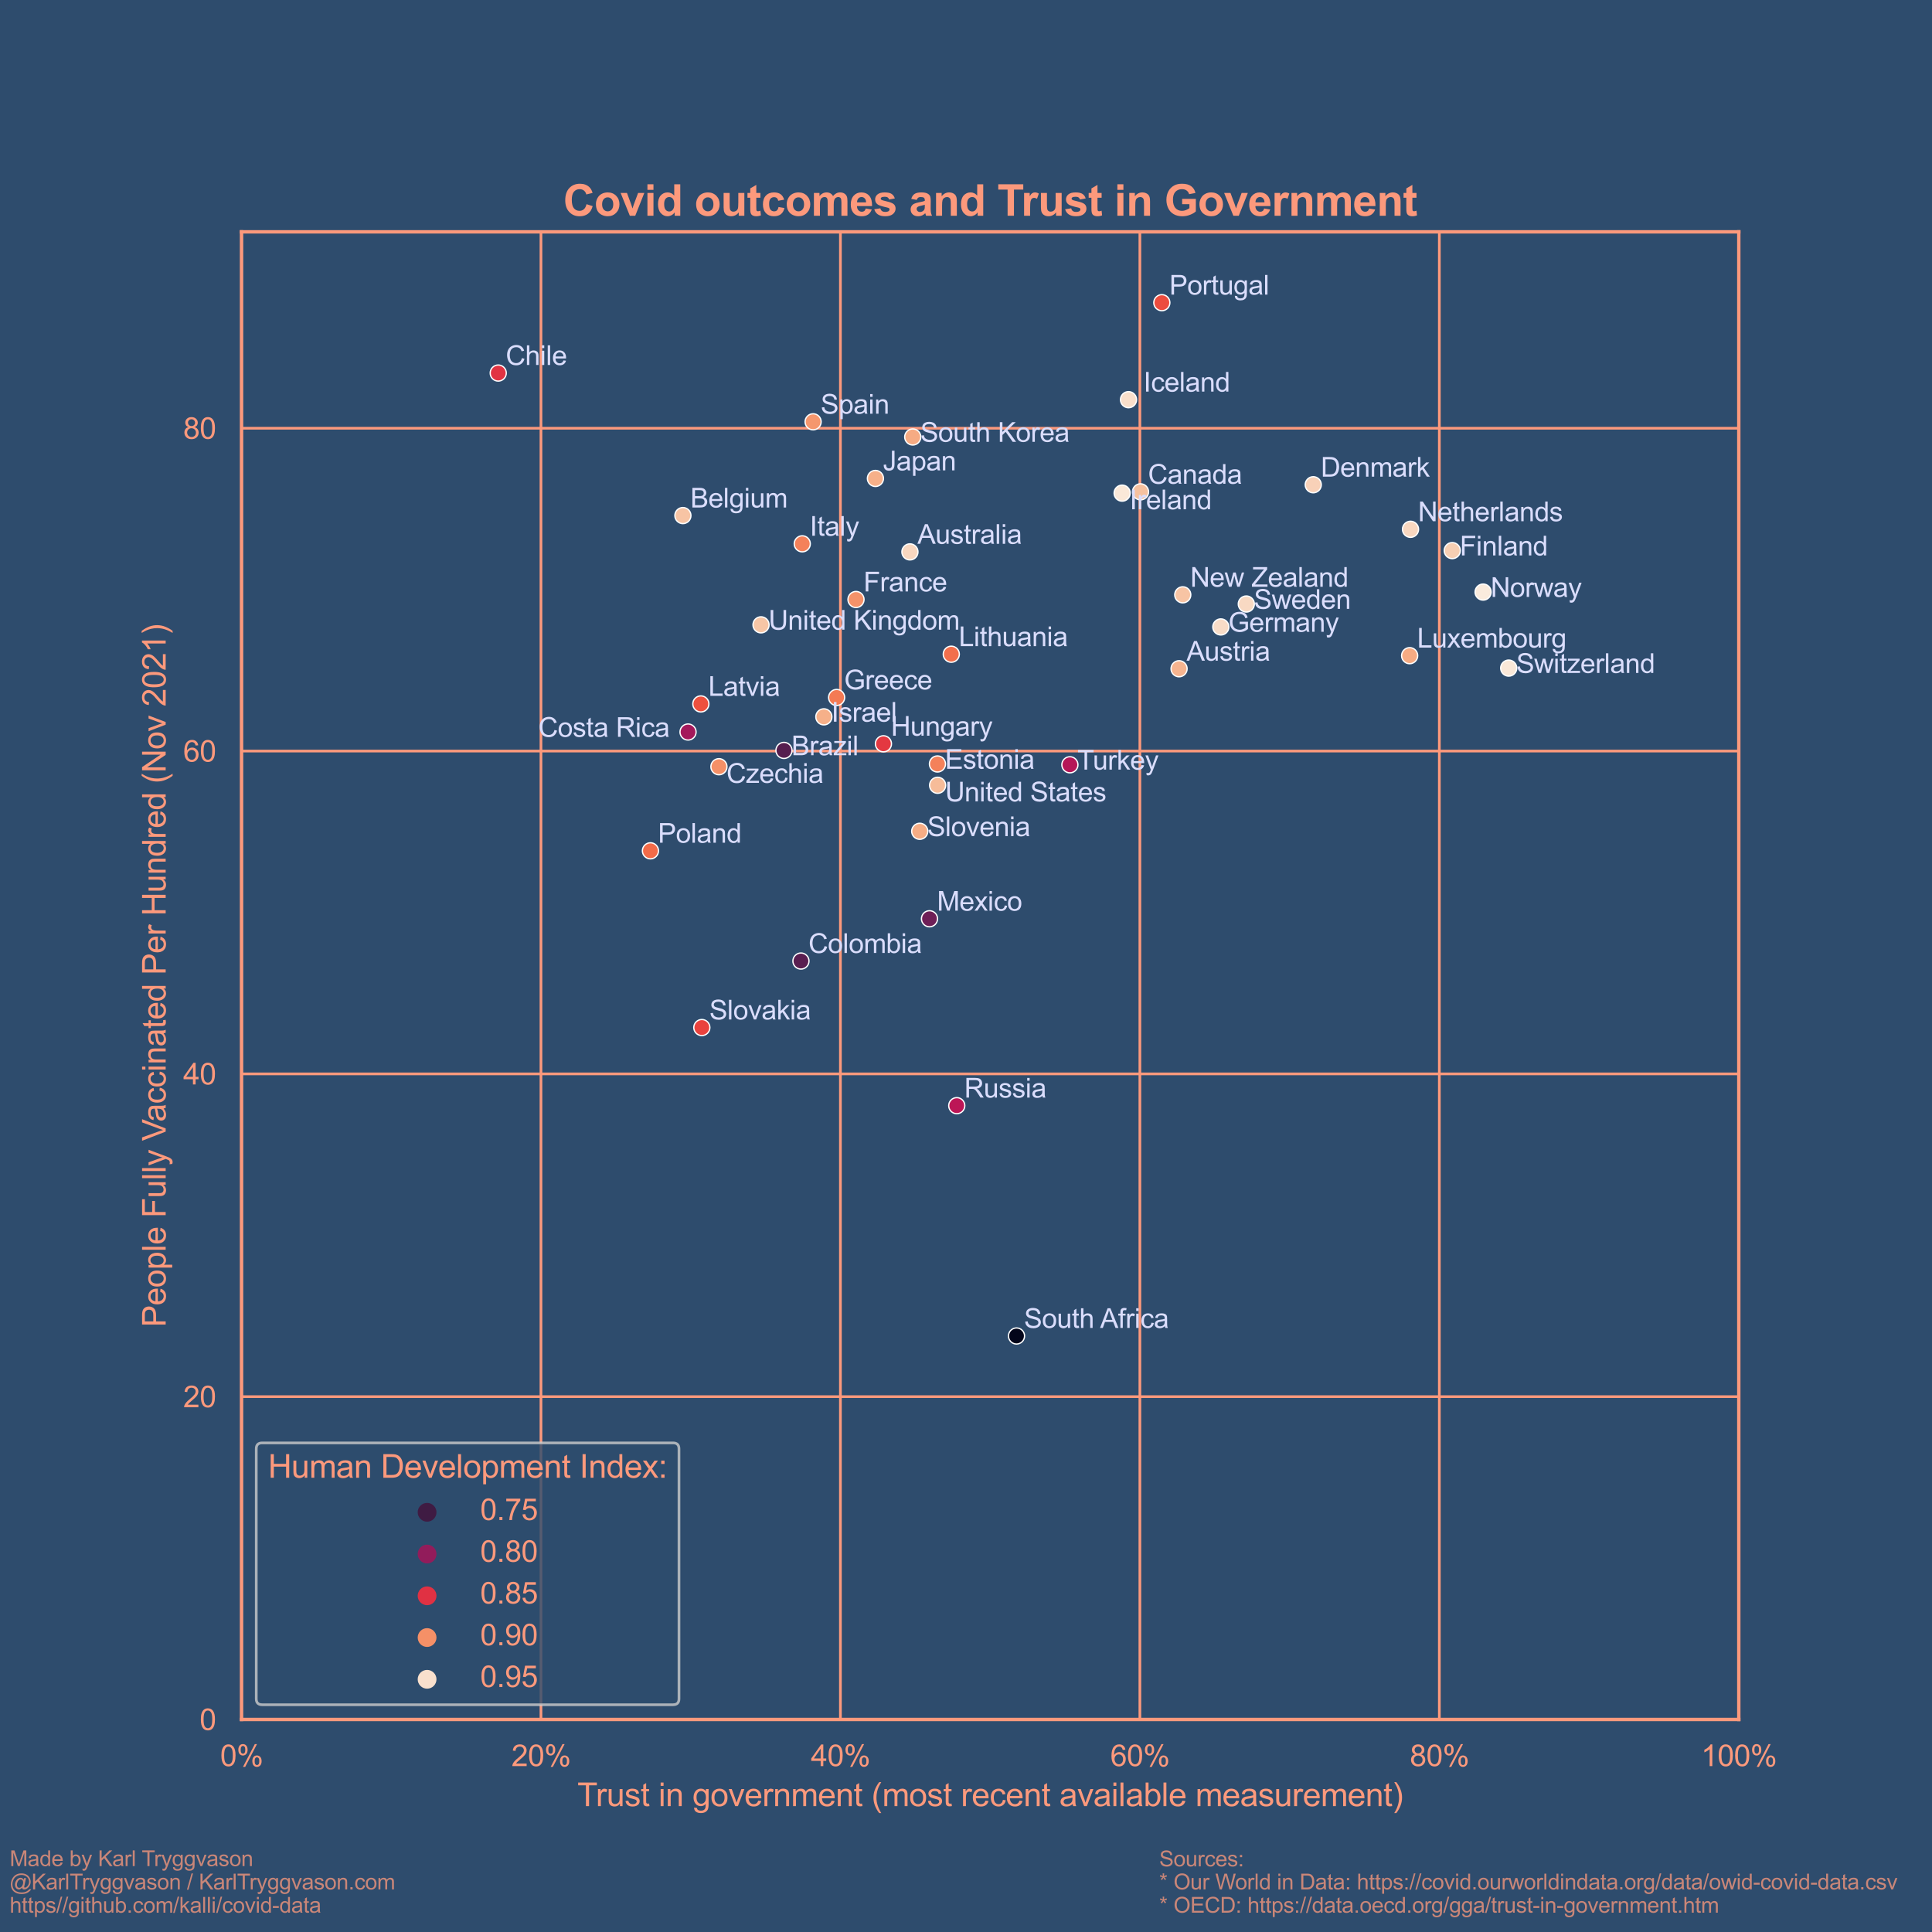 <?xml version="1.0" encoding="utf-8" standalone="no"?>
<!DOCTYPE svg PUBLIC "-//W3C//DTD SVG 1.1//EN"
  "http://www.w3.org/Graphics/SVG/1.1/DTD/svg11.dtd">
<svg xmlns:xlink="http://www.w3.org/1999/xlink" width="720pt" height="720pt" viewBox="0 0 720 720" xmlns="http://www.w3.org/2000/svg" version="1.1">
 <defs>
  <style type="text/css">*{stroke-linejoin: round; stroke-linecap: butt}</style>
 </defs>
 <g id="figure_1">
  <g id="patch_1">
   <path d="M 0 720 
L 720 720 
L 720 0 
L 0 0 
z
" style="fill: #2e4c6d"/>
  </g>
  <g id="axes_1">
   <g id="patch_2">
    <path d="M 90 640.8 
L 648 640.8 
L 648 86.4 
L 90 86.4 
z
" style="fill: #2e4c6d"/>
   </g>
   <g id="matplotlib.axis_1">
    <g id="xtick_1">
     <g id="line2d_1">
      <path d="M 90 640.8 
L 90 86.4 
" clip-path="url(#p8b2d8f2334)" style="fill: none; stroke: #fc997c; stroke-linecap: round"/>
     </g>
     <g id="text_1">
      <!-- 0% -->
      <g style="fill: #fc997c" transform="translate(82.051 658.174)scale(0.11 -0.11)">
       <defs>
        <path id="ArialMT-30" d="M 266 2259 
Q 266 3072 433 3567 
Q 600 4063 929 4331 
Q 1259 4600 1759 4600 
Q 2128 4600 2406 4451 
Q 2684 4303 2865 4023 
Q 3047 3744 3150 3342 
Q 3253 2941 3253 2259 
Q 3253 1453 3087 958 
Q 2922 463 2592 192 
Q 2263 -78 1759 -78 
Q 1097 -78 719 397 
Q 266 969 266 2259 
z
M 844 2259 
Q 844 1131 1108 757 
Q 1372 384 1759 384 
Q 2147 384 2411 759 
Q 2675 1134 2675 2259 
Q 2675 3391 2411 3762 
Q 2147 4134 1753 4134 
Q 1366 4134 1134 3806 
Q 844 3388 844 2259 
z
" transform="scale(0.016)"/>
        <path id="ArialMT-25" d="M 372 3481 
Q 372 3972 619 4315 
Q 866 4659 1334 4659 
Q 1766 4659 2048 4351 
Q 2331 4044 2331 3447 
Q 2331 2866 2045 2552 
Q 1759 2238 1341 2238 
Q 925 2238 648 2547 
Q 372 2856 372 3481 
z
M 1350 4272 
Q 1141 4272 1002 4090 
Q 863 3909 863 3425 
Q 863 2984 1003 2804 
Q 1144 2625 1350 2625 
Q 1563 2625 1702 2806 
Q 1841 2988 1841 3469 
Q 1841 3913 1700 4092 
Q 1559 4272 1350 4272 
z
M 1353 -169 
L 3859 4659 
L 4316 4659 
L 1819 -169 
L 1353 -169 
z
M 3334 1075 
Q 3334 1569 3581 1911 
Q 3828 2253 4300 2253 
Q 4731 2253 5014 1945 
Q 5297 1638 5297 1041 
Q 5297 459 5011 145 
Q 4725 -169 4303 -169 
Q 3888 -169 3611 142 
Q 3334 453 3334 1075 
z
M 4316 1866 
Q 4103 1866 3964 1684 
Q 3825 1503 3825 1019 
Q 3825 581 3965 400 
Q 4106 219 4313 219 
Q 4528 219 4667 400 
Q 4806 581 4806 1063 
Q 4806 1506 4665 1686 
Q 4525 1866 4316 1866 
z
" transform="scale(0.016)"/>
       </defs>
       <use xlink:href="#ArialMT-30"/>
       <use xlink:href="#ArialMT-25" x="55.615"/>
      </g>
     </g>
    </g>
    <g id="xtick_2">
     <g id="line2d_2">
      <path d="M 201.6 640.8 
L 201.6 86.4 
" clip-path="url(#p8b2d8f2334)" style="fill: none; stroke: #fc997c; stroke-linecap: round"/>
     </g>
     <g id="text_2">
      <!-- 20% -->
      <g style="fill: #fc997c" transform="translate(190.592 658.174)scale(0.11 -0.11)">
       <defs>
        <path id="ArialMT-32" d="M 3222 541 
L 3222 0 
L 194 0 
Q 188 203 259 391 
Q 375 700 629 1000 
Q 884 1300 1366 1694 
Q 2113 2306 2375 2664 
Q 2638 3022 2638 3341 
Q 2638 3675 2398 3904 
Q 2159 4134 1775 4134 
Q 1369 4134 1125 3890 
Q 881 3647 878 3216 
L 300 3275 
Q 359 3922 746 4261 
Q 1134 4600 1788 4600 
Q 2447 4600 2831 4234 
Q 3216 3869 3216 3328 
Q 3216 3053 3103 2787 
Q 2991 2522 2730 2228 
Q 2469 1934 1863 1422 
Q 1356 997 1212 845 
Q 1069 694 975 541 
L 3222 541 
z
" transform="scale(0.016)"/>
       </defs>
       <use xlink:href="#ArialMT-32"/>
       <use xlink:href="#ArialMT-30" x="55.615"/>
       <use xlink:href="#ArialMT-25" x="111.23"/>
      </g>
     </g>
    </g>
    <g id="xtick_3">
     <g id="line2d_3">
      <path d="M 313.2 640.8 
L 313.2 86.4 
" clip-path="url(#p8b2d8f2334)" style="fill: none; stroke: #fc997c; stroke-linecap: round"/>
     </g>
     <g id="text_3">
      <!-- 40% -->
      <g style="fill: #fc997c" transform="translate(302.192 658.174)scale(0.11 -0.11)">
       <defs>
        <path id="ArialMT-34" d="M 2069 0 
L 2069 1097 
L 81 1097 
L 81 1613 
L 2172 4581 
L 2631 4581 
L 2631 1613 
L 3250 1613 
L 3250 1097 
L 2631 1097 
L 2631 0 
L 2069 0 
z
M 2069 1613 
L 2069 3678 
L 634 1613 
L 2069 1613 
z
" transform="scale(0.016)"/>
       </defs>
       <use xlink:href="#ArialMT-34"/>
       <use xlink:href="#ArialMT-30" x="55.615"/>
       <use xlink:href="#ArialMT-25" x="111.23"/>
      </g>
     </g>
    </g>
    <g id="xtick_4">
     <g id="line2d_4">
      <path d="M 424.8 640.8 
L 424.8 86.4 
" clip-path="url(#p8b2d8f2334)" style="fill: none; stroke: #fc997c; stroke-linecap: round"/>
     </g>
     <g id="text_4">
      <!-- 60% -->
      <g style="fill: #fc997c" transform="translate(413.792 658.174)scale(0.11 -0.11)">
       <defs>
        <path id="ArialMT-36" d="M 3184 3459 
L 2625 3416 
Q 2550 3747 2413 3897 
Q 2184 4138 1850 4138 
Q 1581 4138 1378 3988 
Q 1113 3794 959 3422 
Q 806 3050 800 2363 
Q 1003 2672 1297 2822 
Q 1591 2972 1913 2972 
Q 2475 2972 2870 2558 
Q 3266 2144 3266 1488 
Q 3266 1056 3080 686 
Q 2894 316 2569 119 
Q 2244 -78 1831 -78 
Q 1128 -78 684 439 
Q 241 956 241 2144 
Q 241 3472 731 4075 
Q 1159 4600 1884 4600 
Q 2425 4600 2770 4297 
Q 3116 3994 3184 3459 
z
M 888 1484 
Q 888 1194 1011 928 
Q 1134 663 1356 523 
Q 1578 384 1822 384 
Q 2178 384 2434 671 
Q 2691 959 2691 1453 
Q 2691 1928 2437 2201 
Q 2184 2475 1800 2475 
Q 1419 2475 1153 2201 
Q 888 1928 888 1484 
z
" transform="scale(0.016)"/>
       </defs>
       <use xlink:href="#ArialMT-36"/>
       <use xlink:href="#ArialMT-30" x="55.615"/>
       <use xlink:href="#ArialMT-25" x="111.23"/>
      </g>
     </g>
    </g>
    <g id="xtick_5">
     <g id="line2d_5">
      <path d="M 536.4 640.8 
L 536.4 86.4 
" clip-path="url(#p8b2d8f2334)" style="fill: none; stroke: #fc997c; stroke-linecap: round"/>
     </g>
     <g id="text_5">
      <!-- 80% -->
      <g style="fill: #fc997c" transform="translate(525.392 658.174)scale(0.11 -0.11)">
       <defs>
        <path id="ArialMT-38" d="M 1131 2484 
Q 781 2613 612 2850 
Q 444 3088 444 3419 
Q 444 3919 803 4259 
Q 1163 4600 1759 4600 
Q 2359 4600 2725 4251 
Q 3091 3903 3091 3403 
Q 3091 3084 2923 2848 
Q 2756 2613 2416 2484 
Q 2838 2347 3058 2040 
Q 3278 1734 3278 1309 
Q 3278 722 2862 322 
Q 2447 -78 1769 -78 
Q 1091 -78 675 323 
Q 259 725 259 1325 
Q 259 1772 486 2073 
Q 713 2375 1131 2484 
z
M 1019 3438 
Q 1019 3113 1228 2906 
Q 1438 2700 1772 2700 
Q 2097 2700 2305 2904 
Q 2513 3109 2513 3406 
Q 2513 3716 2298 3927 
Q 2084 4138 1766 4138 
Q 1444 4138 1231 3931 
Q 1019 3725 1019 3438 
z
M 838 1322 
Q 838 1081 952 856 
Q 1066 631 1291 507 
Q 1516 384 1775 384 
Q 2178 384 2440 643 
Q 2703 903 2703 1303 
Q 2703 1709 2433 1975 
Q 2163 2241 1756 2241 
Q 1359 2241 1098 1978 
Q 838 1716 838 1322 
z
" transform="scale(0.016)"/>
       </defs>
       <use xlink:href="#ArialMT-38"/>
       <use xlink:href="#ArialMT-30" x="55.615"/>
       <use xlink:href="#ArialMT-25" x="111.23"/>
      </g>
     </g>
    </g>
    <g id="xtick_6">
     <g id="line2d_6">
      <path d="M 648 640.8 
L 648 86.4 
" clip-path="url(#p8b2d8f2334)" style="fill: none; stroke: #fc997c; stroke-linecap: round"/>
     </g>
     <g id="text_6">
      <!-- 100% -->
      <g style="fill: #fc997c" transform="translate(633.934 658.174)scale(0.11 -0.11)">
       <defs>
        <path id="ArialMT-31" d="M 2384 0 
L 1822 0 
L 1822 3584 
Q 1619 3391 1289 3197 
Q 959 3003 697 2906 
L 697 3450 
Q 1169 3672 1522 3987 
Q 1875 4303 2022 4600 
L 2384 4600 
L 2384 0 
z
" transform="scale(0.016)"/>
       </defs>
       <use xlink:href="#ArialMT-31"/>
       <use xlink:href="#ArialMT-30" x="55.615"/>
       <use xlink:href="#ArialMT-30" x="111.23"/>
       <use xlink:href="#ArialMT-25" x="166.846"/>
      </g>
     </g>
    </g>
    <g id="text_7">
     <!-- Trust in government (most recent available measurement) -->
     <g style="fill: #fc997c" transform="translate(215.173 673.095)scale(0.12 -0.12)">
      <defs>
       <path id="ArialMT-54" d="M 1659 0 
L 1659 4041 
L 150 4041 
L 150 4581 
L 3781 4581 
L 3781 4041 
L 2266 4041 
L 2266 0 
L 1659 0 
z
" transform="scale(0.016)"/>
       <path id="ArialMT-72" d="M 416 0 
L 416 3319 
L 922 3319 
L 922 2816 
Q 1116 3169 1280 3281 
Q 1444 3394 1641 3394 
Q 1925 3394 2219 3213 
L 2025 2691 
Q 1819 2813 1613 2813 
Q 1428 2813 1281 2702 
Q 1134 2591 1072 2394 
Q 978 2094 978 1738 
L 978 0 
L 416 0 
z
" transform="scale(0.016)"/>
       <path id="ArialMT-75" d="M 2597 0 
L 2597 488 
Q 2209 -75 1544 -75 
Q 1250 -75 995 37 
Q 741 150 617 320 
Q 494 491 444 738 
Q 409 903 409 1263 
L 409 3319 
L 972 3319 
L 972 1478 
Q 972 1038 1006 884 
Q 1059 663 1231 536 
Q 1403 409 1656 409 
Q 1909 409 2131 539 
Q 2353 669 2445 892 
Q 2538 1116 2538 1541 
L 2538 3319 
L 3100 3319 
L 3100 0 
L 2597 0 
z
" transform="scale(0.016)"/>
       <path id="ArialMT-73" d="M 197 991 
L 753 1078 
Q 800 744 1014 566 
Q 1228 388 1613 388 
Q 2000 388 2187 545 
Q 2375 703 2375 916 
Q 2375 1106 2209 1216 
Q 2094 1291 1634 1406 
Q 1016 1563 777 1677 
Q 538 1791 414 1992 
Q 291 2194 291 2438 
Q 291 2659 392 2848 
Q 494 3038 669 3163 
Q 800 3259 1026 3326 
Q 1253 3394 1513 3394 
Q 1903 3394 2198 3281 
Q 2494 3169 2634 2976 
Q 2775 2784 2828 2463 
L 2278 2388 
Q 2241 2644 2061 2787 
Q 1881 2931 1553 2931 
Q 1166 2931 1000 2803 
Q 834 2675 834 2503 
Q 834 2394 903 2306 
Q 972 2216 1119 2156 
Q 1203 2125 1616 2013 
Q 2213 1853 2448 1751 
Q 2684 1650 2818 1456 
Q 2953 1263 2953 975 
Q 2953 694 2789 445 
Q 2625 197 2315 61 
Q 2006 -75 1616 -75 
Q 969 -75 630 194 
Q 291 463 197 991 
z
" transform="scale(0.016)"/>
       <path id="ArialMT-74" d="M 1650 503 
L 1731 6 
Q 1494 -44 1306 -44 
Q 1000 -44 831 53 
Q 663 150 594 308 
Q 525 466 525 972 
L 525 2881 
L 113 2881 
L 113 3319 
L 525 3319 
L 525 4141 
L 1084 4478 
L 1084 3319 
L 1650 3319 
L 1650 2881 
L 1084 2881 
L 1084 941 
Q 1084 700 1114 631 
Q 1144 563 1211 522 
Q 1278 481 1403 481 
Q 1497 481 1650 503 
z
" transform="scale(0.016)"/>
       <path id="ArialMT-20" transform="scale(0.016)"/>
       <path id="ArialMT-69" d="M 425 3934 
L 425 4581 
L 988 4581 
L 988 3934 
L 425 3934 
z
M 425 0 
L 425 3319 
L 988 3319 
L 988 0 
L 425 0 
z
" transform="scale(0.016)"/>
       <path id="ArialMT-6e" d="M 422 0 
L 422 3319 
L 928 3319 
L 928 2847 
Q 1294 3394 1984 3394 
Q 2284 3394 2536 3286 
Q 2788 3178 2913 3003 
Q 3038 2828 3088 2588 
Q 3119 2431 3119 2041 
L 3119 0 
L 2556 0 
L 2556 2019 
Q 2556 2363 2490 2533 
Q 2425 2703 2258 2804 
Q 2091 2906 1866 2906 
Q 1506 2906 1245 2678 
Q 984 2450 984 1813 
L 984 0 
L 422 0 
z
" transform="scale(0.016)"/>
       <path id="ArialMT-67" d="M 319 -275 
L 866 -356 
Q 900 -609 1056 -725 
Q 1266 -881 1628 -881 
Q 2019 -881 2231 -725 
Q 2444 -569 2519 -288 
Q 2563 -116 2559 434 
Q 2191 0 1641 0 
Q 956 0 581 494 
Q 206 988 206 1678 
Q 206 2153 378 2554 
Q 550 2956 876 3175 
Q 1203 3394 1644 3394 
Q 2231 3394 2613 2919 
L 2613 3319 
L 3131 3319 
L 3131 450 
Q 3131 -325 2973 -648 
Q 2816 -972 2473 -1159 
Q 2131 -1347 1631 -1347 
Q 1038 -1347 672 -1080 
Q 306 -813 319 -275 
z
M 784 1719 
Q 784 1066 1043 766 
Q 1303 466 1694 466 
Q 2081 466 2343 764 
Q 2606 1063 2606 1700 
Q 2606 2309 2336 2618 
Q 2066 2928 1684 2928 
Q 1309 2928 1046 2623 
Q 784 2319 784 1719 
z
" transform="scale(0.016)"/>
       <path id="ArialMT-6f" d="M 213 1659 
Q 213 2581 725 3025 
Q 1153 3394 1769 3394 
Q 2453 3394 2887 2945 
Q 3322 2497 3322 1706 
Q 3322 1066 3130 698 
Q 2938 331 2570 128 
Q 2203 -75 1769 -75 
Q 1072 -75 642 372 
Q 213 819 213 1659 
z
M 791 1659 
Q 791 1022 1069 705 
Q 1347 388 1769 388 
Q 2188 388 2466 706 
Q 2744 1025 2744 1678 
Q 2744 2294 2464 2611 
Q 2184 2928 1769 2928 
Q 1347 2928 1069 2612 
Q 791 2297 791 1659 
z
" transform="scale(0.016)"/>
       <path id="ArialMT-76" d="M 1344 0 
L 81 3319 
L 675 3319 
L 1388 1331 
Q 1503 1009 1600 663 
Q 1675 925 1809 1294 
L 2547 3319 
L 3125 3319 
L 1869 0 
L 1344 0 
z
" transform="scale(0.016)"/>
       <path id="ArialMT-65" d="M 2694 1069 
L 3275 997 
Q 3138 488 2766 206 
Q 2394 -75 1816 -75 
Q 1088 -75 661 373 
Q 234 822 234 1631 
Q 234 2469 665 2931 
Q 1097 3394 1784 3394 
Q 2450 3394 2872 2941 
Q 3294 2488 3294 1666 
Q 3294 1616 3291 1516 
L 816 1516 
Q 847 969 1125 678 
Q 1403 388 1819 388 
Q 2128 388 2347 550 
Q 2566 713 2694 1069 
z
M 847 1978 
L 2700 1978 
Q 2663 2397 2488 2606 
Q 2219 2931 1791 2931 
Q 1403 2931 1139 2672 
Q 875 2413 847 1978 
z
" transform="scale(0.016)"/>
       <path id="ArialMT-6d" d="M 422 0 
L 422 3319 
L 925 3319 
L 925 2853 
Q 1081 3097 1340 3245 
Q 1600 3394 1931 3394 
Q 2300 3394 2536 3241 
Q 2772 3088 2869 2813 
Q 3263 3394 3894 3394 
Q 4388 3394 4653 3120 
Q 4919 2847 4919 2278 
L 4919 0 
L 4359 0 
L 4359 2091 
Q 4359 2428 4304 2576 
Q 4250 2725 4106 2815 
Q 3963 2906 3769 2906 
Q 3419 2906 3187 2673 
Q 2956 2441 2956 1928 
L 2956 0 
L 2394 0 
L 2394 2156 
Q 2394 2531 2256 2718 
Q 2119 2906 1806 2906 
Q 1569 2906 1367 2781 
Q 1166 2656 1075 2415 
Q 984 2175 984 1722 
L 984 0 
L 422 0 
z
" transform="scale(0.016)"/>
       <path id="ArialMT-28" d="M 1497 -1347 
Q 1031 -759 709 28 
Q 388 816 388 1659 
Q 388 2403 628 3084 
Q 909 3875 1497 4659 
L 1900 4659 
Q 1522 4009 1400 3731 
Q 1209 3300 1100 2831 
Q 966 2247 966 1656 
Q 966 153 1900 -1347 
L 1497 -1347 
z
" transform="scale(0.016)"/>
       <path id="ArialMT-63" d="M 2588 1216 
L 3141 1144 
Q 3050 572 2676 248 
Q 2303 -75 1759 -75 
Q 1078 -75 664 370 
Q 250 816 250 1647 
Q 250 2184 428 2587 
Q 606 2991 970 3192 
Q 1334 3394 1763 3394 
Q 2303 3394 2647 3120 
Q 2991 2847 3088 2344 
L 2541 2259 
Q 2463 2594 2264 2762 
Q 2066 2931 1784 2931 
Q 1359 2931 1093 2626 
Q 828 2322 828 1663 
Q 828 994 1084 691 
Q 1341 388 1753 388 
Q 2084 388 2306 591 
Q 2528 794 2588 1216 
z
" transform="scale(0.016)"/>
       <path id="ArialMT-61" d="M 2588 409 
Q 2275 144 1986 34 
Q 1697 -75 1366 -75 
Q 819 -75 525 192 
Q 231 459 231 875 
Q 231 1119 342 1320 
Q 453 1522 633 1644 
Q 813 1766 1038 1828 
Q 1203 1872 1538 1913 
Q 2219 1994 2541 2106 
Q 2544 2222 2544 2253 
Q 2544 2597 2384 2738 
Q 2169 2928 1744 2928 
Q 1347 2928 1158 2789 
Q 969 2650 878 2297 
L 328 2372 
Q 403 2725 575 2942 
Q 747 3159 1072 3276 
Q 1397 3394 1825 3394 
Q 2250 3394 2515 3294 
Q 2781 3194 2906 3042 
Q 3031 2891 3081 2659 
Q 3109 2516 3109 2141 
L 3109 1391 
Q 3109 606 3145 398 
Q 3181 191 3288 0 
L 2700 0 
Q 2613 175 2588 409 
z
M 2541 1666 
Q 2234 1541 1622 1453 
Q 1275 1403 1131 1340 
Q 988 1278 909 1158 
Q 831 1038 831 891 
Q 831 666 1001 516 
Q 1172 366 1500 366 
Q 1825 366 2078 508 
Q 2331 650 2450 897 
Q 2541 1088 2541 1459 
L 2541 1666 
z
" transform="scale(0.016)"/>
       <path id="ArialMT-6c" d="M 409 0 
L 409 4581 
L 972 4581 
L 972 0 
L 409 0 
z
" transform="scale(0.016)"/>
       <path id="ArialMT-62" d="M 941 0 
L 419 0 
L 419 4581 
L 981 4581 
L 981 2947 
Q 1338 3394 1891 3394 
Q 2197 3394 2470 3270 
Q 2744 3147 2920 2923 
Q 3097 2700 3197 2384 
Q 3297 2069 3297 1709 
Q 3297 856 2875 390 
Q 2453 -75 1863 -75 
Q 1275 -75 941 416 
L 941 0 
z
M 934 1684 
Q 934 1088 1097 822 
Q 1363 388 1816 388 
Q 2184 388 2453 708 
Q 2722 1028 2722 1663 
Q 2722 2313 2464 2622 
Q 2206 2931 1841 2931 
Q 1472 2931 1203 2611 
Q 934 2291 934 1684 
z
" transform="scale(0.016)"/>
       <path id="ArialMT-29" d="M 791 -1347 
L 388 -1347 
Q 1322 153 1322 1656 
Q 1322 2244 1188 2822 
Q 1081 3291 891 3722 
Q 769 4003 388 4659 
L 791 4659 
Q 1378 3875 1659 3084 
Q 1900 2403 1900 1659 
Q 1900 816 1576 28 
Q 1253 -759 791 -1347 
z
" transform="scale(0.016)"/>
      </defs>
      <use xlink:href="#ArialMT-54"/>
      <use xlink:href="#ArialMT-72" x="57.334"/>
      <use xlink:href="#ArialMT-75" x="90.635"/>
      <use xlink:href="#ArialMT-73" x="146.25"/>
      <use xlink:href="#ArialMT-74" x="196.25"/>
      <use xlink:href="#ArialMT-20" x="224.033"/>
      <use xlink:href="#ArialMT-69" x="251.816"/>
      <use xlink:href="#ArialMT-6e" x="274.033"/>
      <use xlink:href="#ArialMT-20" x="329.648"/>
      <use xlink:href="#ArialMT-67" x="357.432"/>
      <use xlink:href="#ArialMT-6f" x="413.047"/>
      <use xlink:href="#ArialMT-76" x="468.662"/>
      <use xlink:href="#ArialMT-65" x="518.662"/>
      <use xlink:href="#ArialMT-72" x="574.277"/>
      <use xlink:href="#ArialMT-6e" x="607.578"/>
      <use xlink:href="#ArialMT-6d" x="663.193"/>
      <use xlink:href="#ArialMT-65" x="746.494"/>
      <use xlink:href="#ArialMT-6e" x="802.109"/>
      <use xlink:href="#ArialMT-74" x="857.725"/>
      <use xlink:href="#ArialMT-20" x="885.508"/>
      <use xlink:href="#ArialMT-28" x="913.291"/>
      <use xlink:href="#ArialMT-6d" x="946.592"/>
      <use xlink:href="#ArialMT-6f" x="1029.893"/>
      <use xlink:href="#ArialMT-73" x="1085.508"/>
      <use xlink:href="#ArialMT-74" x="1135.508"/>
      <use xlink:href="#ArialMT-20" x="1163.291"/>
      <use xlink:href="#ArialMT-72" x="1191.074"/>
      <use xlink:href="#ArialMT-65" x="1224.375"/>
      <use xlink:href="#ArialMT-63" x="1279.99"/>
      <use xlink:href="#ArialMT-65" x="1329.99"/>
      <use xlink:href="#ArialMT-6e" x="1385.605"/>
      <use xlink:href="#ArialMT-74" x="1441.221"/>
      <use xlink:href="#ArialMT-20" x="1469.004"/>
      <use xlink:href="#ArialMT-61" x="1496.787"/>
      <use xlink:href="#ArialMT-76" x="1552.402"/>
      <use xlink:href="#ArialMT-61" x="1602.402"/>
      <use xlink:href="#ArialMT-69" x="1658.018"/>
      <use xlink:href="#ArialMT-6c" x="1680.234"/>
      <use xlink:href="#ArialMT-61" x="1702.451"/>
      <use xlink:href="#ArialMT-62" x="1758.066"/>
      <use xlink:href="#ArialMT-6c" x="1813.682"/>
      <use xlink:href="#ArialMT-65" x="1835.898"/>
      <use xlink:href="#ArialMT-20" x="1891.514"/>
      <use xlink:href="#ArialMT-6d" x="1919.297"/>
      <use xlink:href="#ArialMT-65" x="2002.598"/>
      <use xlink:href="#ArialMT-61" x="2058.213"/>
      <use xlink:href="#ArialMT-73" x="2113.828"/>
      <use xlink:href="#ArialMT-75" x="2163.828"/>
      <use xlink:href="#ArialMT-72" x="2219.443"/>
      <use xlink:href="#ArialMT-65" x="2252.744"/>
      <use xlink:href="#ArialMT-6d" x="2308.359"/>
      <use xlink:href="#ArialMT-65" x="2391.66"/>
      <use xlink:href="#ArialMT-6e" x="2447.275"/>
      <use xlink:href="#ArialMT-74" x="2502.891"/>
      <use xlink:href="#ArialMT-29" x="2530.674"/>
     </g>
    </g>
   </g>
   <g id="matplotlib.axis_2">
    <g id="ytick_1">
     <g id="line2d_7">
      <path d="M 90 640.8 
L 648 640.8 
" clip-path="url(#p8b2d8f2334)" style="fill: none; stroke: #fc997c; stroke-linecap: round"/>
     </g>
     <g id="text_8">
      <!-- 0 -->
      <g style="fill: #fc997c" transform="translate(74.383 644.737)scale(0.11 -0.11)">
       <use xlink:href="#ArialMT-30"/>
      </g>
     </g>
    </g>
    <g id="ytick_2">
     <g id="line2d_8">
      <path d="M 90 520.499 
L 648 520.499 
" clip-path="url(#p8b2d8f2334)" style="fill: none; stroke: #fc997c; stroke-linecap: round"/>
     </g>
     <g id="text_9">
      <!-- 20 -->
      <g style="fill: #fc997c" transform="translate(68.266 524.436)scale(0.11 -0.11)">
       <use xlink:href="#ArialMT-32"/>
       <use xlink:href="#ArialMT-30" x="55.615"/>
      </g>
     </g>
    </g>
    <g id="ytick_3">
     <g id="line2d_9">
      <path d="M 90 400.198 
L 648 400.198 
" clip-path="url(#p8b2d8f2334)" style="fill: none; stroke: #fc997c; stroke-linecap: round"/>
     </g>
     <g id="text_10">
      <!-- 40 -->
      <g style="fill: #fc997c" transform="translate(68.266 404.135)scale(0.11 -0.11)">
       <use xlink:href="#ArialMT-34"/>
       <use xlink:href="#ArialMT-30" x="55.615"/>
      </g>
     </g>
    </g>
    <g id="ytick_4">
     <g id="line2d_10">
      <path d="M 90 279.898 
L 648 279.898 
" clip-path="url(#p8b2d8f2334)" style="fill: none; stroke: #fc997c; stroke-linecap: round"/>
     </g>
     <g id="text_11">
      <!-- 60 -->
      <g style="fill: #fc997c" transform="translate(68.266 283.835)scale(0.11 -0.11)">
       <use xlink:href="#ArialMT-36"/>
       <use xlink:href="#ArialMT-30" x="55.615"/>
      </g>
     </g>
    </g>
    <g id="ytick_5">
     <g id="line2d_11">
      <path d="M 90 159.597 
L 648 159.597 
" clip-path="url(#p8b2d8f2334)" style="fill: none; stroke: #fc997c; stroke-linecap: round"/>
     </g>
     <g id="text_12">
      <!-- 80 -->
      <g style="fill: #fc997c" transform="translate(68.266 163.534)scale(0.11 -0.11)">
       <use xlink:href="#ArialMT-38"/>
       <use xlink:href="#ArialMT-30" x="55.615"/>
      </g>
     </g>
    </g>
    <g id="text_13">
     <!-- People Fully Vaccinated Per Hundred (Nov 2021) -->
     <g style="fill: #fc997c" transform="translate(61.74 494.555)rotate(-90)scale(0.12 -0.12)">
      <defs>
       <path id="ArialMT-50" d="M 494 0 
L 494 4581 
L 2222 4581 
Q 2678 4581 2919 4538 
Q 3256 4481 3484 4323 
Q 3713 4166 3852 3881 
Q 3991 3597 3991 3256 
Q 3991 2672 3619 2267 
Q 3247 1863 2275 1863 
L 1100 1863 
L 1100 0 
L 494 0 
z
M 1100 2403 
L 2284 2403 
Q 2872 2403 3119 2622 
Q 3366 2841 3366 3238 
Q 3366 3525 3220 3729 
Q 3075 3934 2838 4000 
Q 2684 4041 2272 4041 
L 1100 4041 
L 1100 2403 
z
" transform="scale(0.016)"/>
       <path id="ArialMT-70" d="M 422 -1272 
L 422 3319 
L 934 3319 
L 934 2888 
Q 1116 3141 1344 3267 
Q 1572 3394 1897 3394 
Q 2322 3394 2647 3175 
Q 2972 2956 3137 2557 
Q 3303 2159 3303 1684 
Q 3303 1175 3120 767 
Q 2938 359 2589 142 
Q 2241 -75 1856 -75 
Q 1575 -75 1351 44 
Q 1128 163 984 344 
L 984 -1272 
L 422 -1272 
z
M 931 1641 
Q 931 1000 1190 694 
Q 1450 388 1819 388 
Q 2194 388 2461 705 
Q 2728 1022 2728 1688 
Q 2728 2322 2467 2637 
Q 2206 2953 1844 2953 
Q 1484 2953 1207 2617 
Q 931 2281 931 1641 
z
" transform="scale(0.016)"/>
       <path id="ArialMT-46" d="M 525 0 
L 525 4581 
L 3616 4581 
L 3616 4041 
L 1131 4041 
L 1131 2622 
L 3281 2622 
L 3281 2081 
L 1131 2081 
L 1131 0 
L 525 0 
z
" transform="scale(0.016)"/>
       <path id="ArialMT-79" d="M 397 -1278 
L 334 -750 
Q 519 -800 656 -800 
Q 844 -800 956 -737 
Q 1069 -675 1141 -563 
Q 1194 -478 1313 -144 
Q 1328 -97 1363 -6 
L 103 3319 
L 709 3319 
L 1400 1397 
Q 1534 1031 1641 628 
Q 1738 1016 1872 1384 
L 2581 3319 
L 3144 3319 
L 1881 -56 
Q 1678 -603 1566 -809 
Q 1416 -1088 1222 -1217 
Q 1028 -1347 759 -1347 
Q 597 -1347 397 -1278 
z
" transform="scale(0.016)"/>
       <path id="ArialMT-56" d="M 1803 0 
L 28 4581 
L 684 4581 
L 1875 1253 
Q 2019 853 2116 503 
Q 2222 878 2363 1253 
L 3600 4581 
L 4219 4581 
L 2425 0 
L 1803 0 
z
" transform="scale(0.016)"/>
       <path id="ArialMT-64" d="M 2575 0 
L 2575 419 
Q 2259 -75 1647 -75 
Q 1250 -75 917 144 
Q 584 363 401 755 
Q 219 1147 219 1656 
Q 219 2153 384 2558 
Q 550 2963 881 3178 
Q 1213 3394 1622 3394 
Q 1922 3394 2156 3267 
Q 2391 3141 2538 2938 
L 2538 4581 
L 3097 4581 
L 3097 0 
L 2575 0 
z
M 797 1656 
Q 797 1019 1065 703 
Q 1334 388 1700 388 
Q 2069 388 2326 689 
Q 2584 991 2584 1609 
Q 2584 2291 2321 2609 
Q 2059 2928 1675 2928 
Q 1300 2928 1048 2622 
Q 797 2316 797 1656 
z
" transform="scale(0.016)"/>
       <path id="ArialMT-48" d="M 513 0 
L 513 4581 
L 1119 4581 
L 1119 2700 
L 3500 2700 
L 3500 4581 
L 4106 4581 
L 4106 0 
L 3500 0 
L 3500 2159 
L 1119 2159 
L 1119 0 
L 513 0 
z
" transform="scale(0.016)"/>
       <path id="ArialMT-4e" d="M 488 0 
L 488 4581 
L 1109 4581 
L 3516 984 
L 3516 4581 
L 4097 4581 
L 4097 0 
L 3475 0 
L 1069 3600 
L 1069 0 
L 488 0 
z
" transform="scale(0.016)"/>
      </defs>
      <use xlink:href="#ArialMT-50"/>
      <use xlink:href="#ArialMT-65" x="66.699"/>
      <use xlink:href="#ArialMT-6f" x="122.314"/>
      <use xlink:href="#ArialMT-70" x="177.93"/>
      <use xlink:href="#ArialMT-6c" x="233.545"/>
      <use xlink:href="#ArialMT-65" x="255.762"/>
      <use xlink:href="#ArialMT-20" x="311.377"/>
      <use xlink:href="#ArialMT-46" x="339.16"/>
      <use xlink:href="#ArialMT-75" x="400.244"/>
      <use xlink:href="#ArialMT-6c" x="455.859"/>
      <use xlink:href="#ArialMT-6c" x="478.076"/>
      <use xlink:href="#ArialMT-79" x="500.293"/>
      <use xlink:href="#ArialMT-20" x="550.293"/>
      <use xlink:href="#ArialMT-56" x="578.076"/>
      <use xlink:href="#ArialMT-61" x="637.4"/>
      <use xlink:href="#ArialMT-63" x="693.016"/>
      <use xlink:href="#ArialMT-63" x="743.016"/>
      <use xlink:href="#ArialMT-69" x="793.016"/>
      <use xlink:href="#ArialMT-6e" x="815.232"/>
      <use xlink:href="#ArialMT-61" x="870.848"/>
      <use xlink:href="#ArialMT-74" x="926.463"/>
      <use xlink:href="#ArialMT-65" x="954.246"/>
      <use xlink:href="#ArialMT-64" x="1009.861"/>
      <use xlink:href="#ArialMT-20" x="1065.477"/>
      <use xlink:href="#ArialMT-50" x="1093.26"/>
      <use xlink:href="#ArialMT-65" x="1159.959"/>
      <use xlink:href="#ArialMT-72" x="1215.574"/>
      <use xlink:href="#ArialMT-20" x="1248.875"/>
      <use xlink:href="#ArialMT-48" x="1276.658"/>
      <use xlink:href="#ArialMT-75" x="1348.875"/>
      <use xlink:href="#ArialMT-6e" x="1404.49"/>
      <use xlink:href="#ArialMT-64" x="1460.105"/>
      <use xlink:href="#ArialMT-72" x="1515.721"/>
      <use xlink:href="#ArialMT-65" x="1549.021"/>
      <use xlink:href="#ArialMT-64" x="1604.637"/>
      <use xlink:href="#ArialMT-20" x="1660.252"/>
      <use xlink:href="#ArialMT-28" x="1688.035"/>
      <use xlink:href="#ArialMT-4e" x="1721.336"/>
      <use xlink:href="#ArialMT-6f" x="1793.553"/>
      <use xlink:href="#ArialMT-76" x="1849.168"/>
      <use xlink:href="#ArialMT-20" x="1899.168"/>
      <use xlink:href="#ArialMT-32" x="1926.951"/>
      <use xlink:href="#ArialMT-30" x="1982.566"/>
      <use xlink:href="#ArialMT-32" x="2038.182"/>
      <use xlink:href="#ArialMT-31" x="2093.797"/>
      <use xlink:href="#ArialMT-29" x="2149.412"/>
     </g>
    </g>
   </g>
   <g id="PathCollection_1">
    <defs>
     <path id="C0_0_20f11c5520" d="M 0 3 
C 0.796 3 1.559 2.684 2.121 2.121 
C 2.684 1.559 3 0.796 3 -0 
C 3 -0.796 2.684 -1.559 2.121 -2.121 
C 1.559 -2.684 0.796 -3 0 -3 
C -0.796 -3 -1.559 -2.684 -2.121 -2.121 
C -2.684 -1.559 -3 -0.796 -3 0 
C -3 0.796 -2.684 1.559 -2.121 2.121 
C -1.559 2.684 -0.796 3 0 3 
z
"/>
    </defs>
    <g clip-path="url(#p8b2d8f2334)">
     <use xlink:href="#C0_0_20f11c5520" x="552.713" y="220.65" style="fill: #faebdd; stroke: #ffffff; stroke-width: 0.48"/>
    </g>
    <g clip-path="url(#p8b2d8f2334)">
     <use xlink:href="#C0_0_20f11c5520" x="432.986" y="112.8" style="fill: #ec4c3e; stroke: #ffffff; stroke-width: 0.48"/>
    </g>
    <g clip-path="url(#p8b2d8f2334)">
     <use xlink:href="#C0_0_20f11c5520" x="440.782" y="221.672" style="fill: #f7c4a4; stroke: #ffffff; stroke-width: 0.48"/>
    </g>
    <g clip-path="url(#p8b2d8f2334)">
     <use xlink:href="#C0_0_20f11c5520" x="525.656" y="197.251" style="fill: #f8d7c0; stroke: #ffffff; stroke-width: 0.48"/>
    </g>
    <g clip-path="url(#p8b2d8f2334)">
     <use xlink:href="#C0_0_20f11c5520" x="346.4" y="342.394" style="fill: #6e1f57; stroke: #ffffff; stroke-width: 0.48"/>
    </g>
    <g clip-path="url(#p8b2d8f2334)">
     <use xlink:href="#C0_0_20f11c5520" x="340.157" y="162.845" style="fill: #f6ab83; stroke: #ffffff; stroke-width: 0.48"/>
    </g>
    <g clip-path="url(#p8b2d8f2334)">
     <use xlink:href="#C0_0_20f11c5520" x="326.246" y="178.304" style="fill: #f6b089; stroke: #ffffff; stroke-width: 0.48"/>
    </g>
    <g clip-path="url(#p8b2d8f2334)">
     <use xlink:href="#C0_0_20f11c5520" x="298.98" y="202.665" style="fill: #f4815a; stroke: #ffffff; stroke-width: 0.48"/>
    </g>
    <g clip-path="url(#p8b2d8f2334)">
     <use xlink:href="#C0_0_20f11c5520" x="418.187" y="183.777" style="fill: #fae8d8; stroke: #ffffff; stroke-width: 0.48"/>
    </g>
    <g clip-path="url(#p8b2d8f2334)">
     <use xlink:href="#C0_0_20f11c5520" x="420.563" y="148.95" style="fill: #f9dfcb; stroke: #ffffff; stroke-width: 0.48"/>
    </g>
    <g clip-path="url(#p8b2d8f2334)">
     <use xlink:href="#C0_0_20f11c5520" x="329.233" y="277.191" style="fill: #e43841; stroke: #ffffff; stroke-width: 0.48"/>
    </g>
    <g clip-path="url(#p8b2d8f2334)">
     <use xlink:href="#C0_0_20f11c5520" x="311.788" y="259.928" style="fill: #f47a54; stroke: #ffffff; stroke-width: 0.48"/>
    </g>
    <g clip-path="url(#p8b2d8f2334)">
     <use xlink:href="#C0_0_20f11c5520" x="454.967" y="233.642" style="fill: #f8dcc7; stroke: #ffffff; stroke-width: 0.48"/>
    </g>
    <g clip-path="url(#p8b2d8f2334)">
     <use xlink:href="#C0_0_20f11c5520" x="319.007" y="223.417" style="fill: #f59269; stroke: #ffffff; stroke-width: 0.48"/>
    </g>
    <g clip-path="url(#p8b2d8f2334)">
     <use xlink:href="#C0_0_20f11c5520" x="541.217" y="205.191" style="fill: #f7cfb3; stroke: #ffffff; stroke-width: 0.48"/>
    </g>
    <g clip-path="url(#p8b2d8f2334)">
     <use xlink:href="#C0_0_20f11c5520" x="489.415" y="180.65" style="fill: #f8d1b8; stroke: #ffffff; stroke-width: 0.48"/>
    </g>
    <g clip-path="url(#p8b2d8f2334)">
     <use xlink:href="#C0_0_20f11c5520" x="267.923" y="285.732" style="fill: #f59067; stroke: #ffffff; stroke-width: 0.48"/>
    </g>
    <g clip-path="url(#p8b2d8f2334)">
     <use xlink:href="#C0_0_20f11c5520" x="242.399" y="317.071" style="fill: #f26b49; stroke: #ffffff; stroke-width: 0.48"/>
    </g>
    <g clip-path="url(#p8b2d8f2334)">
     <use xlink:href="#C0_0_20f11c5520" x="261.554" y="382.935" style="fill: #e9423e; stroke: #ffffff; stroke-width: 0.48"/>
    </g>
    <g clip-path="url(#p8b2d8f2334)">
     <use xlink:href="#C0_0_20f11c5520" x="254.498" y="192.138" style="fill: #f7c4a4; stroke: #ffffff; stroke-width: 0.48"/>
    </g>
    <g clip-path="url(#p8b2d8f2334)">
     <use xlink:href="#C0_0_20f11c5520" x="303.026" y="157.191" style="fill: #f5976e; stroke: #ffffff; stroke-width: 0.48"/>
    </g>
    <g clip-path="url(#p8b2d8f2334)">
     <use xlink:href="#C0_0_20f11c5520" x="342.76" y="309.792" style="fill: #f6ad85; stroke: #ffffff; stroke-width: 0.48"/>
    </g>
    <g clip-path="url(#p8b2d8f2334)">
     <use xlink:href="#C0_0_20f11c5520" x="356.559" y="412.048" style="fill: #bc1656; stroke: #ffffff; stroke-width: 0.48"/>
    </g>
    <g clip-path="url(#p8b2d8f2334)">
     <use xlink:href="#C0_0_20f11c5520" x="354.517" y="243.808" style="fill: #f26f4c; stroke: #ffffff; stroke-width: 0.48"/>
    </g>
    <g clip-path="url(#p8b2d8f2334)">
     <use xlink:href="#C0_0_20f11c5520" x="261.188" y="262.334" style="fill: #ed503e; stroke: #ffffff; stroke-width: 0.48"/>
    </g>
    <g clip-path="url(#p8b2d8f2334)">
     <use xlink:href="#C0_0_20f11c5520" x="307.028" y="267.146" style="fill: #f6b089; stroke: #ffffff; stroke-width: 0.48"/>
    </g>
    <g clip-path="url(#p8b2d8f2334)">
     <use xlink:href="#C0_0_20f11c5520" x="349.362" y="284.71" style="fill: #f4815a; stroke: #ffffff; stroke-width: 0.48"/>
    </g>
    <g clip-path="url(#p8b2d8f2334)">
     <use xlink:href="#C0_0_20f11c5520" x="256.413" y="272.8" style="fill: #a4195b; stroke: #ffffff; stroke-width: 0.48"/>
    </g>
    <g clip-path="url(#p8b2d8f2334)">
     <use xlink:href="#C0_0_20f11c5520" x="298.488" y="358.153" style="fill: #591e50; stroke: #ffffff; stroke-width: 0.48"/>
    </g>
    <g clip-path="url(#p8b2d8f2334)">
     <use xlink:href="#C0_0_20f11c5520" x="185.677" y="139.026" style="fill: #e13342; stroke: #ffffff; stroke-width: 0.48"/>
    </g>
    <g clip-path="url(#p8b2d8f2334)">
     <use xlink:href="#C0_0_20f11c5520" x="292.159" y="279.657" style="fill: #561e4f; stroke: #ffffff; stroke-width: 0.48"/>
    </g>
    <g clip-path="url(#p8b2d8f2334)">
     <use xlink:href="#C0_0_20f11c5520" x="349.424" y="292.65" style="fill: #f6bc99; stroke: #ffffff; stroke-width: 0.48"/>
    </g>
    <g clip-path="url(#p8b2d8f2334)">
     <use xlink:href="#C0_0_20f11c5520" x="283.611" y="232.86" style="fill: #f7c6a6; stroke: #ffffff; stroke-width: 0.48"/>
    </g>
    <g clip-path="url(#p8b2d8f2334)">
     <use xlink:href="#C0_0_20f11c5520" x="398.72" y="285.011" style="fill: #b51657; stroke: #ffffff; stroke-width: 0.48"/>
    </g>
    <g clip-path="url(#p8b2d8f2334)">
     <use xlink:href="#C0_0_20f11c5520" x="562.253" y="248.98" style="fill: #fae8d8; stroke: #ffffff; stroke-width: 0.48"/>
    </g>
    <g clip-path="url(#p8b2d8f2334)">
     <use xlink:href="#C0_0_20f11c5520" x="464.462" y="225.101" style="fill: #f8d9c3; stroke: #ffffff; stroke-width: 0.48"/>
    </g>
    <g clip-path="url(#p8b2d8f2334)">
     <use xlink:href="#C0_0_20f11c5520" x="425.037" y="183.296" style="fill: #f6c19f; stroke: #ffffff; stroke-width: 0.48"/>
    </g>
    <g clip-path="url(#p8b2d8f2334)">
     <use xlink:href="#C0_0_20f11c5520" x="378.825" y="497.883" style="fill: #03051a; stroke: #ffffff; stroke-width: 0.48"/>
    </g>
    <g clip-path="url(#p8b2d8f2334)">
     <use xlink:href="#C0_0_20f11c5520" x="339.104" y="205.672" style="fill: #f8d7c0; stroke: #ffffff; stroke-width: 0.48"/>
    </g>
    <g clip-path="url(#p8b2d8f2334)">
     <use xlink:href="#C0_0_20f11c5520" x="439.407" y="249.221" style="fill: #f6b48f; stroke: #ffffff; stroke-width: 0.48"/>
    </g>
    <g clip-path="url(#p8b2d8f2334)">
     <use xlink:href="#C0_0_20f11c5520" x="525.335" y="244.349" style="fill: #f6ab83; stroke: #ffffff; stroke-width: 0.48"/>
    </g>
   </g>
   <g id="PathCollection_2"/>
   <g id="PathCollection_3"/>
   <g id="PathCollection_4"/>
   <g id="PathCollection_5"/>
   <g id="PathCollection_6"/>
   <g id="patch_3">
    <path d="M 90 640.8 
L 90 86.4 
" style="fill: none; stroke: #fc997c; stroke-width: 1.25; stroke-linejoin: miter; stroke-linecap: square"/>
   </g>
   <g id="patch_4">
    <path d="M 648 640.8 
L 648 86.4 
" style="fill: none; stroke: #fc997c; stroke-width: 1.25; stroke-linejoin: miter; stroke-linecap: square"/>
   </g>
   <g id="patch_5">
    <path d="M 90 640.8 
L 648 640.8 
" style="fill: none; stroke: #fc997c; stroke-width: 1.25; stroke-linejoin: miter; stroke-linecap: square"/>
   </g>
   <g id="patch_6">
    <path d="M 90 86.4 
L 648 86.4 
" style="fill: none; stroke: #fc997c; stroke-width: 1.25; stroke-linejoin: miter; stroke-linecap: square"/>
   </g>
   <g id="text_14">
    <!-- Norway -->
    <g style="fill: #daddfc" transform="translate(555.503 222.454)scale(0.1 -0.1)">
     <defs>
      <path id="ArialMT-77" d="M 1034 0 
L 19 3319 
L 600 3319 
L 1128 1403 
L 1325 691 
Q 1338 744 1497 1375 
L 2025 3319 
L 2603 3319 
L 3100 1394 
L 3266 759 
L 3456 1400 
L 4025 3319 
L 4572 3319 
L 3534 0 
L 2950 0 
L 2422 1988 
L 2294 2553 
L 1622 0 
L 1034 0 
z
" transform="scale(0.016)"/>
     </defs>
     <use xlink:href="#ArialMT-4e"/>
     <use xlink:href="#ArialMT-6f" x="72.217"/>
     <use xlink:href="#ArialMT-72" x="127.832"/>
     <use xlink:href="#ArialMT-77" x="161.133"/>
     <use xlink:href="#ArialMT-61" x="233.35"/>
     <use xlink:href="#ArialMT-79" x="288.965"/>
    </g>
   </g>
   <g id="text_15">
    <!-- Portugal -->
    <g style="fill: #daddfc" transform="translate(435.776 109.792)scale(0.1 -0.1)">
     <use xlink:href="#ArialMT-50"/>
     <use xlink:href="#ArialMT-6f" x="66.699"/>
     <use xlink:href="#ArialMT-72" x="122.314"/>
     <use xlink:href="#ArialMT-74" x="155.615"/>
     <use xlink:href="#ArialMT-75" x="183.398"/>
     <use xlink:href="#ArialMT-67" x="239.014"/>
     <use xlink:href="#ArialMT-61" x="294.629"/>
     <use xlink:href="#ArialMT-6c" x="350.244"/>
    </g>
   </g>
   <g id="text_16">
    <!-- New Zealand -->
    <g style="fill: #daddfc" transform="translate(443.572 218.665)scale(0.1 -0.1)">
     <defs>
      <path id="ArialMT-5a" d="M 128 0 
L 128 563 
L 2475 3497 
Q 2725 3809 2950 4041 
L 394 4041 
L 394 4581 
L 3675 4581 
L 3675 4041 
L 1103 863 
L 825 541 
L 3750 541 
L 3750 0 
L 128 0 
z
" transform="scale(0.016)"/>
     </defs>
     <use xlink:href="#ArialMT-4e"/>
     <use xlink:href="#ArialMT-65" x="72.217"/>
     <use xlink:href="#ArialMT-77" x="127.832"/>
     <use xlink:href="#ArialMT-20" x="200.049"/>
     <use xlink:href="#ArialMT-5a" x="227.832"/>
     <use xlink:href="#ArialMT-65" x="288.916"/>
     <use xlink:href="#ArialMT-61" x="344.531"/>
     <use xlink:href="#ArialMT-6c" x="400.146"/>
     <use xlink:href="#ArialMT-61" x="422.363"/>
     <use xlink:href="#ArialMT-6e" x="477.979"/>
     <use xlink:href="#ArialMT-64" x="533.594"/>
    </g>
   </g>
   <g id="text_17">
    <!-- Netherlands -->
    <g style="fill: #daddfc" transform="translate(528.446 194.244)scale(0.1 -0.1)">
     <defs>
      <path id="ArialMT-68" d="M 422 0 
L 422 4581 
L 984 4581 
L 984 2938 
Q 1378 3394 1978 3394 
Q 2347 3394 2619 3248 
Q 2891 3103 3008 2847 
Q 3125 2591 3125 2103 
L 3125 0 
L 2563 0 
L 2563 2103 
Q 2563 2525 2380 2717 
Q 2197 2909 1863 2909 
Q 1613 2909 1392 2779 
Q 1172 2650 1078 2428 
Q 984 2206 984 1816 
L 984 0 
L 422 0 
z
" transform="scale(0.016)"/>
     </defs>
     <use xlink:href="#ArialMT-4e"/>
     <use xlink:href="#ArialMT-65" x="72.217"/>
     <use xlink:href="#ArialMT-74" x="127.832"/>
     <use xlink:href="#ArialMT-68" x="155.615"/>
     <use xlink:href="#ArialMT-65" x="211.23"/>
     <use xlink:href="#ArialMT-72" x="266.846"/>
     <use xlink:href="#ArialMT-6c" x="300.146"/>
     <use xlink:href="#ArialMT-61" x="322.363"/>
     <use xlink:href="#ArialMT-6e" x="377.979"/>
     <use xlink:href="#ArialMT-64" x="433.594"/>
     <use xlink:href="#ArialMT-73" x="489.209"/>
    </g>
   </g>
   <g id="text_18">
    <!-- Mexico -->
    <g style="fill: #daddfc" transform="translate(349.19 339.386)scale(0.1 -0.1)">
     <defs>
      <path id="ArialMT-4d" d="M 475 0 
L 475 4581 
L 1388 4581 
L 2472 1338 
Q 2622 884 2691 659 
Q 2769 909 2934 1394 
L 4031 4581 
L 4847 4581 
L 4847 0 
L 4263 0 
L 4263 3834 
L 2931 0 
L 2384 0 
L 1059 3900 
L 1059 0 
L 475 0 
z
" transform="scale(0.016)"/>
      <path id="ArialMT-78" d="M 47 0 
L 1259 1725 
L 138 3319 
L 841 3319 
L 1350 2541 
Q 1494 2319 1581 2169 
Q 1719 2375 1834 2534 
L 2394 3319 
L 3066 3319 
L 1919 1756 
L 3153 0 
L 2463 0 
L 1781 1031 
L 1600 1309 
L 728 0 
L 47 0 
z
" transform="scale(0.016)"/>
     </defs>
     <use xlink:href="#ArialMT-4d"/>
     <use xlink:href="#ArialMT-65" x="83.301"/>
     <use xlink:href="#ArialMT-78" x="138.916"/>
     <use xlink:href="#ArialMT-69" x="188.916"/>
     <use xlink:href="#ArialMT-63" x="211.133"/>
     <use xlink:href="#ArialMT-6f" x="261.133"/>
    </g>
   </g>
   <g id="text_19">
    <!-- South Korea -->
    <g style="fill: #daddfc" transform="translate(342.947 164.65)scale(0.1 -0.1)">
     <defs>
      <path id="ArialMT-53" d="M 288 1472 
L 859 1522 
Q 900 1178 1048 958 
Q 1197 738 1509 602 
Q 1822 466 2213 466 
Q 2559 466 2825 569 
Q 3091 672 3220 851 
Q 3350 1031 3350 1244 
Q 3350 1459 3225 1620 
Q 3100 1781 2813 1891 
Q 2628 1963 1997 2114 
Q 1366 2266 1113 2400 
Q 784 2572 623 2826 
Q 463 3081 463 3397 
Q 463 3744 659 4045 
Q 856 4347 1234 4503 
Q 1613 4659 2075 4659 
Q 2584 4659 2973 4495 
Q 3363 4331 3572 4012 
Q 3781 3694 3797 3291 
L 3216 3247 
Q 3169 3681 2898 3903 
Q 2628 4125 2100 4125 
Q 1550 4125 1298 3923 
Q 1047 3722 1047 3438 
Q 1047 3191 1225 3031 
Q 1400 2872 2139 2705 
Q 2878 2538 3153 2413 
Q 3553 2228 3743 1945 
Q 3934 1663 3934 1294 
Q 3934 928 3725 604 
Q 3516 281 3123 101 
Q 2731 -78 2241 -78 
Q 1619 -78 1198 103 
Q 778 284 539 648 
Q 300 1013 288 1472 
z
" transform="scale(0.016)"/>
      <path id="ArialMT-4b" d="M 469 0 
L 469 4581 
L 1075 4581 
L 1075 2309 
L 3350 4581 
L 4172 4581 
L 2250 2725 
L 4256 0 
L 3456 0 
L 1825 2319 
L 1075 1588 
L 1075 0 
L 469 0 
z
" transform="scale(0.016)"/>
     </defs>
     <use xlink:href="#ArialMT-53"/>
     <use xlink:href="#ArialMT-6f" x="66.699"/>
     <use xlink:href="#ArialMT-75" x="122.314"/>
     <use xlink:href="#ArialMT-74" x="177.93"/>
     <use xlink:href="#ArialMT-68" x="205.713"/>
     <use xlink:href="#ArialMT-20" x="261.328"/>
     <use xlink:href="#ArialMT-4b" x="289.111"/>
     <use xlink:href="#ArialMT-6f" x="355.811"/>
     <use xlink:href="#ArialMT-72" x="411.426"/>
     <use xlink:href="#ArialMT-65" x="444.727"/>
     <use xlink:href="#ArialMT-61" x="500.342"/>
    </g>
   </g>
   <g id="text_20">
    <!-- Japan -->
    <g style="fill: #daddfc" transform="translate(329.036 175.296)scale(0.1 -0.1)">
     <defs>
      <path id="ArialMT-4a" d="M 184 1300 
L 731 1375 
Q 753 850 928 656 
Q 1103 463 1413 463 
Q 1641 463 1806 567 
Q 1972 672 2034 851 
Q 2097 1031 2097 1425 
L 2097 4581 
L 2703 4581 
L 2703 1459 
Q 2703 884 2564 568 
Q 2425 253 2123 87 
Q 1822 -78 1416 -78 
Q 813 -78 492 269 
Q 172 616 184 1300 
z
" transform="scale(0.016)"/>
     </defs>
     <use xlink:href="#ArialMT-4a"/>
     <use xlink:href="#ArialMT-61" x="50"/>
     <use xlink:href="#ArialMT-70" x="105.615"/>
     <use xlink:href="#ArialMT-61" x="161.23"/>
     <use xlink:href="#ArialMT-6e" x="216.846"/>
    </g>
   </g>
   <g id="text_21">
    <!-- Italy -->
    <g style="fill: #daddfc" transform="translate(301.77 199.657)scale(0.1 -0.1)">
     <defs>
      <path id="ArialMT-49" d="M 597 0 
L 597 4581 
L 1203 4581 
L 1203 0 
L 597 0 
z
" transform="scale(0.016)"/>
     </defs>
     <use xlink:href="#ArialMT-49"/>
     <use xlink:href="#ArialMT-74" x="27.783"/>
     <use xlink:href="#ArialMT-61" x="55.566"/>
     <use xlink:href="#ArialMT-6c" x="111.182"/>
     <use xlink:href="#ArialMT-79" x="133.398"/>
    </g>
   </g>
   <g id="text_22">
    <!-- Ireland -->
    <g style="fill: #daddfc" transform="translate(420.977 189.792)scale(0.1 -0.1)">
     <use xlink:href="#ArialMT-49"/>
     <use xlink:href="#ArialMT-72" x="27.783"/>
     <use xlink:href="#ArialMT-65" x="61.084"/>
     <use xlink:href="#ArialMT-6c" x="116.699"/>
     <use xlink:href="#ArialMT-61" x="138.916"/>
     <use xlink:href="#ArialMT-6e" x="194.531"/>
     <use xlink:href="#ArialMT-64" x="250.146"/>
    </g>
   </g>
   <g id="text_23">
    <!-- Iceland -->
    <g style="fill: #daddfc" transform="translate(426.143 145.943)scale(0.1 -0.1)">
     <use xlink:href="#ArialMT-49"/>
     <use xlink:href="#ArialMT-63" x="27.783"/>
     <use xlink:href="#ArialMT-65" x="77.783"/>
     <use xlink:href="#ArialMT-6c" x="133.398"/>
     <use xlink:href="#ArialMT-61" x="155.615"/>
     <use xlink:href="#ArialMT-6e" x="211.23"/>
     <use xlink:href="#ArialMT-64" x="266.846"/>
    </g>
   </g>
   <g id="text_24">
    <!-- Hungary -->
    <g style="fill: #daddfc" transform="translate(332.023 274.183)scale(0.1 -0.1)">
     <use xlink:href="#ArialMT-48"/>
     <use xlink:href="#ArialMT-75" x="72.217"/>
     <use xlink:href="#ArialMT-6e" x="127.832"/>
     <use xlink:href="#ArialMT-67" x="183.447"/>
     <use xlink:href="#ArialMT-61" x="239.062"/>
     <use xlink:href="#ArialMT-72" x="294.678"/>
     <use xlink:href="#ArialMT-79" x="327.979"/>
    </g>
   </g>
   <g id="text_25">
    <!-- Greece -->
    <g style="fill: #daddfc" transform="translate(314.578 256.92)scale(0.1 -0.1)">
     <defs>
      <path id="ArialMT-47" d="M 2638 1797 
L 2638 2334 
L 4578 2338 
L 4578 638 
Q 4131 281 3656 101 
Q 3181 -78 2681 -78 
Q 2006 -78 1454 211 
Q 903 500 622 1047 
Q 341 1594 341 2269 
Q 341 2938 620 3517 
Q 900 4097 1425 4378 
Q 1950 4659 2634 4659 
Q 3131 4659 3532 4498 
Q 3934 4338 4162 4050 
Q 4391 3763 4509 3300 
L 3963 3150 
Q 3859 3500 3706 3700 
Q 3553 3900 3268 4020 
Q 2984 4141 2638 4141 
Q 2222 4141 1919 4014 
Q 1616 3888 1430 3681 
Q 1244 3475 1141 3228 
Q 966 2803 966 2306 
Q 966 1694 1177 1281 
Q 1388 869 1791 669 
Q 2194 469 2647 469 
Q 3041 469 3416 620 
Q 3791 772 3984 944 
L 3984 1797 
L 2638 1797 
z
" transform="scale(0.016)"/>
     </defs>
     <use xlink:href="#ArialMT-47"/>
     <use xlink:href="#ArialMT-72" x="77.783"/>
     <use xlink:href="#ArialMT-65" x="111.084"/>
     <use xlink:href="#ArialMT-65" x="166.699"/>
     <use xlink:href="#ArialMT-63" x="222.314"/>
     <use xlink:href="#ArialMT-65" x="272.314"/>
    </g>
   </g>
   <g id="text_26">
    <!-- Germany -->
    <g style="fill: #daddfc" transform="translate(457.757 235.447)scale(0.1 -0.1)">
     <use xlink:href="#ArialMT-47"/>
     <use xlink:href="#ArialMT-65" x="77.783"/>
     <use xlink:href="#ArialMT-72" x="133.398"/>
     <use xlink:href="#ArialMT-6d" x="166.699"/>
     <use xlink:href="#ArialMT-61" x="250"/>
     <use xlink:href="#ArialMT-6e" x="305.615"/>
     <use xlink:href="#ArialMT-79" x="361.23"/>
    </g>
   </g>
   <g id="text_27">
    <!-- France -->
    <g style="fill: #daddfc" transform="translate(321.797 220.409)scale(0.1 -0.1)">
     <use xlink:href="#ArialMT-46"/>
     <use xlink:href="#ArialMT-72" x="61.084"/>
     <use xlink:href="#ArialMT-61" x="94.385"/>
     <use xlink:href="#ArialMT-6e" x="150"/>
     <use xlink:href="#ArialMT-63" x="205.615"/>
     <use xlink:href="#ArialMT-65" x="255.615"/>
    </g>
   </g>
   <g id="text_28">
    <!-- Finland -->
    <g style="fill: #daddfc" transform="translate(544.007 206.995)scale(0.1 -0.1)">
     <use xlink:href="#ArialMT-46"/>
     <use xlink:href="#ArialMT-69" x="61.084"/>
     <use xlink:href="#ArialMT-6e" x="83.301"/>
     <use xlink:href="#ArialMT-6c" x="138.916"/>
     <use xlink:href="#ArialMT-61" x="161.133"/>
     <use xlink:href="#ArialMT-6e" x="216.748"/>
     <use xlink:href="#ArialMT-64" x="272.363"/>
    </g>
   </g>
   <g id="text_29">
    <!-- Denmark -->
    <g style="fill: #daddfc" transform="translate(492.205 177.642)scale(0.1 -0.1)">
     <defs>
      <path id="ArialMT-44" d="M 494 0 
L 494 4581 
L 2072 4581 
Q 2606 4581 2888 4516 
Q 3281 4425 3559 4188 
Q 3922 3881 4101 3404 
Q 4281 2928 4281 2316 
Q 4281 1794 4159 1391 
Q 4038 988 3847 723 
Q 3656 459 3429 307 
Q 3203 156 2883 78 
Q 2563 0 2147 0 
L 494 0 
z
M 1100 541 
L 2078 541 
Q 2531 541 2789 625 
Q 3047 709 3200 863 
Q 3416 1078 3536 1442 
Q 3656 1806 3656 2325 
Q 3656 3044 3420 3430 
Q 3184 3816 2847 3947 
Q 2603 4041 2063 4041 
L 1100 4041 
L 1100 541 
z
" transform="scale(0.016)"/>
      <path id="ArialMT-6b" d="M 425 0 
L 425 4581 
L 988 4581 
L 988 1969 
L 2319 3319 
L 3047 3319 
L 1778 2088 
L 3175 0 
L 2481 0 
L 1384 1697 
L 988 1316 
L 988 0 
L 425 0 
z
" transform="scale(0.016)"/>
     </defs>
     <use xlink:href="#ArialMT-44"/>
     <use xlink:href="#ArialMT-65" x="72.217"/>
     <use xlink:href="#ArialMT-6e" x="127.832"/>
     <use xlink:href="#ArialMT-6d" x="183.447"/>
     <use xlink:href="#ArialMT-61" x="266.748"/>
     <use xlink:href="#ArialMT-72" x="322.363"/>
     <use xlink:href="#ArialMT-6b" x="355.664"/>
    </g>
   </g>
   <g id="text_30">
    <!-- Czechia -->
    <g style="fill: #daddfc" transform="translate(270.713 291.747)scale(0.1 -0.1)">
     <defs>
      <path id="ArialMT-43" d="M 3763 1606 
L 4369 1453 
Q 4178 706 3683 314 
Q 3188 -78 2472 -78 
Q 1731 -78 1267 223 
Q 803 525 561 1097 
Q 319 1669 319 2325 
Q 319 3041 592 3573 
Q 866 4106 1370 4382 
Q 1875 4659 2481 4659 
Q 3169 4659 3637 4309 
Q 4106 3959 4291 3325 
L 3694 3184 
Q 3534 3684 3231 3912 
Q 2928 4141 2469 4141 
Q 1941 4141 1586 3887 
Q 1231 3634 1087 3207 
Q 944 2781 944 2328 
Q 944 1744 1114 1308 
Q 1284 872 1643 656 
Q 2003 441 2422 441 
Q 2931 441 3284 734 
Q 3638 1028 3763 1606 
z
" transform="scale(0.016)"/>
      <path id="ArialMT-7a" d="M 125 0 
L 125 456 
L 2238 2881 
Q 1878 2863 1603 2863 
L 250 2863 
L 250 3319 
L 2963 3319 
L 2963 2947 
L 1166 841 
L 819 456 
Q 1197 484 1528 484 
L 3063 484 
L 3063 0 
L 125 0 
z
" transform="scale(0.016)"/>
     </defs>
     <use xlink:href="#ArialMT-43"/>
     <use xlink:href="#ArialMT-7a" x="72.217"/>
     <use xlink:href="#ArialMT-65" x="122.217"/>
     <use xlink:href="#ArialMT-63" x="177.832"/>
     <use xlink:href="#ArialMT-68" x="227.832"/>
     <use xlink:href="#ArialMT-69" x="283.447"/>
     <use xlink:href="#ArialMT-61" x="305.664"/>
    </g>
   </g>
   <g id="text_31">
    <!-- Poland -->
    <g style="fill: #daddfc" transform="translate(245.189 314.063)scale(0.1 -0.1)">
     <use xlink:href="#ArialMT-50"/>
     <use xlink:href="#ArialMT-6f" x="66.699"/>
     <use xlink:href="#ArialMT-6c" x="122.314"/>
     <use xlink:href="#ArialMT-61" x="144.531"/>
     <use xlink:href="#ArialMT-6e" x="200.146"/>
     <use xlink:href="#ArialMT-64" x="255.762"/>
    </g>
   </g>
   <g id="text_32">
    <!-- Slovakia -->
    <g style="fill: #daddfc" transform="translate(264.344 379.928)scale(0.1 -0.1)">
     <use xlink:href="#ArialMT-53"/>
     <use xlink:href="#ArialMT-6c" x="66.699"/>
     <use xlink:href="#ArialMT-6f" x="88.916"/>
     <use xlink:href="#ArialMT-76" x="144.531"/>
     <use xlink:href="#ArialMT-61" x="194.531"/>
     <use xlink:href="#ArialMT-6b" x="250.146"/>
     <use xlink:href="#ArialMT-69" x="300.146"/>
     <use xlink:href="#ArialMT-61" x="322.363"/>
    </g>
   </g>
   <g id="text_33">
    <!-- Belgium -->
    <g style="fill: #daddfc" transform="translate(257.288 189.131)scale(0.1 -0.1)">
     <defs>
      <path id="ArialMT-42" d="M 469 0 
L 469 4581 
L 2188 4581 
Q 2713 4581 3030 4442 
Q 3347 4303 3526 4014 
Q 3706 3725 3706 3409 
Q 3706 3116 3547 2856 
Q 3388 2597 3066 2438 
Q 3481 2316 3704 2022 
Q 3928 1728 3928 1328 
Q 3928 1006 3792 729 
Q 3656 453 3456 303 
Q 3256 153 2954 76 
Q 2653 0 2216 0 
L 469 0 
z
M 1075 2656 
L 2066 2656 
Q 2469 2656 2644 2709 
Q 2875 2778 2992 2937 
Q 3109 3097 3109 3338 
Q 3109 3566 3000 3739 
Q 2891 3913 2687 3977 
Q 2484 4041 1991 4041 
L 1075 4041 
L 1075 2656 
z
M 1075 541 
L 2216 541 
Q 2509 541 2628 563 
Q 2838 600 2978 687 
Q 3119 775 3209 942 
Q 3300 1109 3300 1328 
Q 3300 1584 3169 1773 
Q 3038 1963 2805 2039 
Q 2572 2116 2134 2116 
L 1075 2116 
L 1075 541 
z
" transform="scale(0.016)"/>
     </defs>
     <use xlink:href="#ArialMT-42"/>
     <use xlink:href="#ArialMT-65" x="66.699"/>
     <use xlink:href="#ArialMT-6c" x="122.314"/>
     <use xlink:href="#ArialMT-67" x="144.531"/>
     <use xlink:href="#ArialMT-69" x="200.146"/>
     <use xlink:href="#ArialMT-75" x="222.363"/>
     <use xlink:href="#ArialMT-6d" x="277.979"/>
    </g>
   </g>
   <g id="text_34">
    <!-- Spain -->
    <g style="fill: #daddfc" transform="translate(305.816 154.183)scale(0.1 -0.1)">
     <use xlink:href="#ArialMT-53"/>
     <use xlink:href="#ArialMT-70" x="66.699"/>
     <use xlink:href="#ArialMT-61" x="122.314"/>
     <use xlink:href="#ArialMT-69" x="177.93"/>
     <use xlink:href="#ArialMT-6e" x="200.146"/>
    </g>
   </g>
   <g id="text_35">
    <!-- Slovenia -->
    <g style="fill: #daddfc" transform="translate(345.55 311.597)scale(0.1 -0.1)">
     <use xlink:href="#ArialMT-53"/>
     <use xlink:href="#ArialMT-6c" x="66.699"/>
     <use xlink:href="#ArialMT-6f" x="88.916"/>
     <use xlink:href="#ArialMT-76" x="144.531"/>
     <use xlink:href="#ArialMT-65" x="194.531"/>
     <use xlink:href="#ArialMT-6e" x="250.146"/>
     <use xlink:href="#ArialMT-69" x="305.762"/>
     <use xlink:href="#ArialMT-61" x="327.979"/>
    </g>
   </g>
   <g id="text_36">
    <!-- Russia -->
    <g style="fill: #daddfc" transform="translate(359.349 409.041)scale(0.1 -0.1)">
     <defs>
      <path id="ArialMT-52" d="M 503 0 
L 503 4581 
L 2534 4581 
Q 3147 4581 3465 4457 
Q 3784 4334 3975 4021 
Q 4166 3709 4166 3331 
Q 4166 2844 3850 2509 
Q 3534 2175 2875 2084 
Q 3116 1969 3241 1856 
Q 3506 1613 3744 1247 
L 4541 0 
L 3778 0 
L 3172 953 
Q 2906 1366 2734 1584 
Q 2563 1803 2427 1890 
Q 2291 1978 2150 2013 
Q 2047 2034 1813 2034 
L 1109 2034 
L 1109 0 
L 503 0 
z
M 1109 2559 
L 2413 2559 
Q 2828 2559 3062 2645 
Q 3297 2731 3419 2920 
Q 3541 3109 3541 3331 
Q 3541 3656 3305 3865 
Q 3069 4075 2559 4075 
L 1109 4075 
L 1109 2559 
z
" transform="scale(0.016)"/>
     </defs>
     <use xlink:href="#ArialMT-52"/>
     <use xlink:href="#ArialMT-75" x="72.217"/>
     <use xlink:href="#ArialMT-73" x="127.832"/>
     <use xlink:href="#ArialMT-73" x="177.832"/>
     <use xlink:href="#ArialMT-69" x="227.832"/>
     <use xlink:href="#ArialMT-61" x="250.049"/>
    </g>
   </g>
   <g id="text_37">
    <!-- Lithuania -->
    <g style="fill: #daddfc" transform="translate(357.307 240.8)scale(0.1 -0.1)">
     <defs>
      <path id="ArialMT-4c" d="M 469 0 
L 469 4581 
L 1075 4581 
L 1075 541 
L 3331 541 
L 3331 0 
L 469 0 
z
" transform="scale(0.016)"/>
     </defs>
     <use xlink:href="#ArialMT-4c"/>
     <use xlink:href="#ArialMT-69" x="55.615"/>
     <use xlink:href="#ArialMT-74" x="77.832"/>
     <use xlink:href="#ArialMT-68" x="105.615"/>
     <use xlink:href="#ArialMT-75" x="161.23"/>
     <use xlink:href="#ArialMT-61" x="216.846"/>
     <use xlink:href="#ArialMT-6e" x="272.461"/>
     <use xlink:href="#ArialMT-69" x="328.076"/>
     <use xlink:href="#ArialMT-61" x="350.293"/>
    </g>
   </g>
   <g id="text_38">
    <!-- Latvia -->
    <g style="fill: #daddfc" transform="translate(263.978 259.326)scale(0.1 -0.1)">
     <use xlink:href="#ArialMT-4c"/>
     <use xlink:href="#ArialMT-61" x="55.615"/>
     <use xlink:href="#ArialMT-74" x="111.23"/>
     <use xlink:href="#ArialMT-76" x="139.014"/>
     <use xlink:href="#ArialMT-69" x="189.014"/>
     <use xlink:href="#ArialMT-61" x="211.23"/>
    </g>
   </g>
   <g id="text_39">
    <!-- Israel -->
    <g style="fill: #daddfc" transform="translate(309.818 268.95)scale(0.1 -0.1)">
     <use xlink:href="#ArialMT-49"/>
     <use xlink:href="#ArialMT-73" x="27.783"/>
     <use xlink:href="#ArialMT-72" x="77.783"/>
     <use xlink:href="#ArialMT-61" x="111.084"/>
     <use xlink:href="#ArialMT-65" x="166.699"/>
     <use xlink:href="#ArialMT-6c" x="222.314"/>
    </g>
   </g>
   <g id="text_40">
    <!-- Estonia -->
    <g style="fill: #daddfc" transform="translate(352.152 286.514)scale(0.1 -0.1)">
     <defs>
      <path id="ArialMT-45" d="M 506 0 
L 506 4581 
L 3819 4581 
L 3819 4041 
L 1113 4041 
L 1113 2638 
L 3647 2638 
L 3647 2100 
L 1113 2100 
L 1113 541 
L 3925 541 
L 3925 0 
L 506 0 
z
" transform="scale(0.016)"/>
     </defs>
     <use xlink:href="#ArialMT-45"/>
     <use xlink:href="#ArialMT-73" x="66.699"/>
     <use xlink:href="#ArialMT-74" x="116.699"/>
     <use xlink:href="#ArialMT-6f" x="144.482"/>
     <use xlink:href="#ArialMT-6e" x="200.098"/>
     <use xlink:href="#ArialMT-69" x="255.713"/>
     <use xlink:href="#ArialMT-61" x="277.93"/>
    </g>
   </g>
   <g id="text_41">
    <!-- Costa Rica -->
    <g style="fill: #daddfc" transform="translate(200.613 274.605)scale(0.1 -0.1)">
     <use xlink:href="#ArialMT-43"/>
     <use xlink:href="#ArialMT-6f" x="72.217"/>
     <use xlink:href="#ArialMT-73" x="127.832"/>
     <use xlink:href="#ArialMT-74" x="177.832"/>
     <use xlink:href="#ArialMT-61" x="205.615"/>
     <use xlink:href="#ArialMT-20" x="261.23"/>
     <use xlink:href="#ArialMT-52" x="289.014"/>
     <use xlink:href="#ArialMT-69" x="361.23"/>
     <use xlink:href="#ArialMT-63" x="383.447"/>
     <use xlink:href="#ArialMT-61" x="433.447"/>
    </g>
   </g>
   <g id="text_42">
    <!-- Colombia -->
    <g style="fill: #daddfc" transform="translate(301.278 355.146)scale(0.1 -0.1)">
     <use xlink:href="#ArialMT-43"/>
     <use xlink:href="#ArialMT-6f" x="72.217"/>
     <use xlink:href="#ArialMT-6c" x="127.832"/>
     <use xlink:href="#ArialMT-6f" x="150.049"/>
     <use xlink:href="#ArialMT-6d" x="205.664"/>
     <use xlink:href="#ArialMT-62" x="288.965"/>
     <use xlink:href="#ArialMT-69" x="344.58"/>
     <use xlink:href="#ArialMT-61" x="366.797"/>
    </g>
   </g>
   <g id="text_43">
    <!-- Chile -->
    <g style="fill: #daddfc" transform="translate(188.467 136.018)scale(0.1 -0.1)">
     <use xlink:href="#ArialMT-43"/>
     <use xlink:href="#ArialMT-68" x="72.217"/>
     <use xlink:href="#ArialMT-69" x="127.832"/>
     <use xlink:href="#ArialMT-6c" x="150.049"/>
     <use xlink:href="#ArialMT-65" x="172.266"/>
    </g>
   </g>
   <g id="text_44">
    <!-- Brazil -->
    <g style="fill: #daddfc" transform="translate(294.949 281.462)scale(0.1 -0.1)">
     <use xlink:href="#ArialMT-42"/>
     <use xlink:href="#ArialMT-72" x="66.699"/>
     <use xlink:href="#ArialMT-61" x="100"/>
     <use xlink:href="#ArialMT-7a" x="155.615"/>
     <use xlink:href="#ArialMT-69" x="205.615"/>
     <use xlink:href="#ArialMT-6c" x="227.832"/>
    </g>
   </g>
   <g id="text_45">
    <!-- United States -->
    <g style="fill: #daddfc" transform="translate(352.214 298.665)scale(0.1 -0.1)">
     <defs>
      <path id="ArialMT-55" d="M 3500 4581 
L 4106 4581 
L 4106 1934 
Q 4106 1244 3950 837 
Q 3794 431 3386 176 
Q 2978 -78 2316 -78 
Q 1672 -78 1262 144 
Q 853 366 678 786 
Q 503 1206 503 1934 
L 503 4581 
L 1109 4581 
L 1109 1938 
Q 1109 1341 1220 1058 
Q 1331 775 1601 622 
Q 1872 469 2263 469 
Q 2931 469 3215 772 
Q 3500 1075 3500 1938 
L 3500 4581 
z
" transform="scale(0.016)"/>
     </defs>
     <use xlink:href="#ArialMT-55"/>
     <use xlink:href="#ArialMT-6e" x="72.217"/>
     <use xlink:href="#ArialMT-69" x="127.832"/>
     <use xlink:href="#ArialMT-74" x="150.049"/>
     <use xlink:href="#ArialMT-65" x="177.832"/>
     <use xlink:href="#ArialMT-64" x="233.447"/>
     <use xlink:href="#ArialMT-20" x="289.062"/>
     <use xlink:href="#ArialMT-53" x="316.846"/>
     <use xlink:href="#ArialMT-74" x="383.545"/>
     <use xlink:href="#ArialMT-61" x="411.328"/>
     <use xlink:href="#ArialMT-74" x="466.943"/>
     <use xlink:href="#ArialMT-65" x="494.727"/>
     <use xlink:href="#ArialMT-73" x="550.342"/>
    </g>
   </g>
   <g id="text_46">
    <!-- United Kingdom -->
    <g style="fill: #daddfc" transform="translate(286.401 234.665)scale(0.1 -0.1)">
     <use xlink:href="#ArialMT-55"/>
     <use xlink:href="#ArialMT-6e" x="72.217"/>
     <use xlink:href="#ArialMT-69" x="127.832"/>
     <use xlink:href="#ArialMT-74" x="150.049"/>
     <use xlink:href="#ArialMT-65" x="177.832"/>
     <use xlink:href="#ArialMT-64" x="233.447"/>
     <use xlink:href="#ArialMT-20" x="289.062"/>
     <use xlink:href="#ArialMT-4b" x="316.846"/>
     <use xlink:href="#ArialMT-69" x="383.545"/>
     <use xlink:href="#ArialMT-6e" x="405.762"/>
     <use xlink:href="#ArialMT-67" x="461.377"/>
     <use xlink:href="#ArialMT-64" x="516.992"/>
     <use xlink:href="#ArialMT-6f" x="572.607"/>
     <use xlink:href="#ArialMT-6d" x="628.223"/>
    </g>
   </g>
   <g id="text_47">
    <!-- Turkey -->
    <g style="fill: #daddfc" transform="translate(401.51 286.815)scale(0.1 -0.1)">
     <use xlink:href="#ArialMT-54"/>
     <use xlink:href="#ArialMT-75" x="57.334"/>
     <use xlink:href="#ArialMT-72" x="112.949"/>
     <use xlink:href="#ArialMT-6b" x="146.25"/>
     <use xlink:href="#ArialMT-65" x="196.25"/>
     <use xlink:href="#ArialMT-79" x="251.865"/>
    </g>
   </g>
   <g id="text_48">
    <!-- Switzerland -->
    <g style="fill: #daddfc" transform="translate(565.043 250.785)scale(0.1 -0.1)">
     <use xlink:href="#ArialMT-53"/>
     <use xlink:href="#ArialMT-77" x="66.699"/>
     <use xlink:href="#ArialMT-69" x="138.916"/>
     <use xlink:href="#ArialMT-74" x="161.133"/>
     <use xlink:href="#ArialMT-7a" x="188.916"/>
     <use xlink:href="#ArialMT-65" x="238.916"/>
     <use xlink:href="#ArialMT-72" x="294.531"/>
     <use xlink:href="#ArialMT-6c" x="327.832"/>
     <use xlink:href="#ArialMT-61" x="350.049"/>
     <use xlink:href="#ArialMT-6e" x="405.664"/>
     <use xlink:href="#ArialMT-64" x="461.279"/>
    </g>
   </g>
   <g id="text_49">
    <!-- Sweden -->
    <g style="fill: #daddfc" transform="translate(467.252 226.905)scale(0.1 -0.1)">
     <use xlink:href="#ArialMT-53"/>
     <use xlink:href="#ArialMT-77" x="66.699"/>
     <use xlink:href="#ArialMT-65" x="138.916"/>
     <use xlink:href="#ArialMT-64" x="194.531"/>
     <use xlink:href="#ArialMT-65" x="250.146"/>
     <use xlink:href="#ArialMT-6e" x="305.762"/>
    </g>
   </g>
   <g id="text_50">
    <!-- Canada -->
    <g style="fill: #daddfc" transform="translate(427.827 180.289)scale(0.1 -0.1)">
     <use xlink:href="#ArialMT-43"/>
     <use xlink:href="#ArialMT-61" x="72.217"/>
     <use xlink:href="#ArialMT-6e" x="127.832"/>
     <use xlink:href="#ArialMT-61" x="183.447"/>
     <use xlink:href="#ArialMT-64" x="239.062"/>
     <use xlink:href="#ArialMT-61" x="294.678"/>
    </g>
   </g>
   <g id="text_51">
    <!-- South Africa -->
    <g style="fill: #daddfc" transform="translate(381.615 494.875)scale(0.1 -0.1)">
     <defs>
      <path id="ArialMT-41" d="M -9 0 
L 1750 4581 
L 2403 4581 
L 4278 0 
L 3588 0 
L 3053 1388 
L 1138 1388 
L 634 0 
L -9 0 
z
M 1313 1881 
L 2866 1881 
L 2388 3150 
Q 2169 3728 2063 4100 
Q 1975 3659 1816 3225 
L 1313 1881 
z
" transform="scale(0.016)"/>
      <path id="ArialMT-66" d="M 556 0 
L 556 2881 
L 59 2881 
L 59 3319 
L 556 3319 
L 556 3672 
Q 556 4006 616 4169 
Q 697 4388 901 4523 
Q 1106 4659 1475 4659 
Q 1713 4659 2000 4603 
L 1916 4113 
Q 1741 4144 1584 4144 
Q 1328 4144 1222 4034 
Q 1116 3925 1116 3625 
L 1116 3319 
L 1763 3319 
L 1763 2881 
L 1116 2881 
L 1116 0 
L 556 0 
z
" transform="scale(0.016)"/>
     </defs>
     <use xlink:href="#ArialMT-53"/>
     <use xlink:href="#ArialMT-6f" x="66.699"/>
     <use xlink:href="#ArialMT-75" x="122.314"/>
     <use xlink:href="#ArialMT-74" x="177.93"/>
     <use xlink:href="#ArialMT-68" x="205.713"/>
     <use xlink:href="#ArialMT-20" x="261.328"/>
     <use xlink:href="#ArialMT-41" x="283.611"/>
     <use xlink:href="#ArialMT-66" x="350.311"/>
     <use xlink:href="#ArialMT-72" x="378.094"/>
     <use xlink:href="#ArialMT-69" x="411.395"/>
     <use xlink:href="#ArialMT-63" x="433.611"/>
     <use xlink:href="#ArialMT-61" x="483.611"/>
    </g>
   </g>
   <g id="text_52">
    <!-- Australia -->
    <g style="fill: #daddfc" transform="translate(341.894 202.665)scale(0.1 -0.1)">
     <use xlink:href="#ArialMT-41"/>
     <use xlink:href="#ArialMT-75" x="66.699"/>
     <use xlink:href="#ArialMT-73" x="122.314"/>
     <use xlink:href="#ArialMT-74" x="172.314"/>
     <use xlink:href="#ArialMT-72" x="200.098"/>
     <use xlink:href="#ArialMT-61" x="233.398"/>
     <use xlink:href="#ArialMT-6c" x="289.014"/>
     <use xlink:href="#ArialMT-69" x="311.23"/>
     <use xlink:href="#ArialMT-61" x="333.447"/>
    </g>
   </g>
   <g id="text_53">
    <!-- Austria -->
    <g style="fill: #daddfc" transform="translate(442.197 246.214)scale(0.1 -0.1)">
     <use xlink:href="#ArialMT-41"/>
     <use xlink:href="#ArialMT-75" x="66.699"/>
     <use xlink:href="#ArialMT-73" x="122.314"/>
     <use xlink:href="#ArialMT-74" x="172.314"/>
     <use xlink:href="#ArialMT-72" x="200.098"/>
     <use xlink:href="#ArialMT-69" x="233.398"/>
     <use xlink:href="#ArialMT-61" x="255.615"/>
    </g>
   </g>
   <g id="text_54">
    <!-- Luxembourg -->
    <g style="fill: #daddfc" transform="translate(528.125 241.341)scale(0.1 -0.1)">
     <use xlink:href="#ArialMT-4c"/>
     <use xlink:href="#ArialMT-75" x="55.615"/>
     <use xlink:href="#ArialMT-78" x="111.23"/>
     <use xlink:href="#ArialMT-65" x="161.23"/>
     <use xlink:href="#ArialMT-6d" x="216.846"/>
     <use xlink:href="#ArialMT-62" x="300.146"/>
     <use xlink:href="#ArialMT-6f" x="355.762"/>
     <use xlink:href="#ArialMT-75" x="411.377"/>
     <use xlink:href="#ArialMT-72" x="466.992"/>
     <use xlink:href="#ArialMT-67" x="500.293"/>
    </g>
   </g>
   <g id="text_55">
    <!-- Covid outcomes and Trust in Government -->
    <g style="fill: #fc997c" transform="translate(209.876 80.4)scale(0.16 -0.16)">
     <defs>
      <path id="Arial-BoldMT-43" d="M 3397 1684 
L 4294 1400 
Q 4088 650 3608 286 
Q 3128 -78 2391 -78 
Q 1478 -78 890 545 
Q 303 1169 303 2250 
Q 303 3394 893 4026 
Q 1484 4659 2447 4659 
Q 3288 4659 3813 4163 
Q 4125 3869 4281 3319 
L 3366 3100 
Q 3284 3456 3026 3662 
Q 2769 3869 2400 3869 
Q 1891 3869 1573 3503 
Q 1256 3138 1256 2319 
Q 1256 1450 1568 1081 
Q 1881 713 2381 713 
Q 2750 713 3015 947 
Q 3281 1181 3397 1684 
z
" transform="scale(0.016)"/>
      <path id="Arial-BoldMT-6f" d="M 256 1706 
Q 256 2144 472 2553 
Q 688 2963 1083 3178 
Q 1478 3394 1966 3394 
Q 2719 3394 3200 2905 
Q 3681 2416 3681 1669 
Q 3681 916 3195 420 
Q 2709 -75 1972 -75 
Q 1516 -75 1102 131 
Q 688 338 472 736 
Q 256 1134 256 1706 
z
M 1156 1659 
Q 1156 1166 1390 903 
Q 1625 641 1969 641 
Q 2313 641 2545 903 
Q 2778 1166 2778 1666 
Q 2778 2153 2545 2415 
Q 2313 2678 1969 2678 
Q 1625 2678 1390 2415 
Q 1156 2153 1156 1659 
z
" transform="scale(0.016)"/>
      <path id="Arial-BoldMT-76" d="M 1372 0 
L 34 3319 
L 956 3319 
L 1581 1625 
L 1763 1059 
Q 1834 1275 1853 1344 
Q 1897 1484 1947 1625 
L 2578 3319 
L 3481 3319 
L 2163 0 
L 1372 0 
z
" transform="scale(0.016)"/>
      <path id="Arial-BoldMT-69" d="M 459 3769 
L 459 4581 
L 1338 4581 
L 1338 3769 
L 459 3769 
z
M 459 0 
L 459 3319 
L 1338 3319 
L 1338 0 
L 459 0 
z
" transform="scale(0.016)"/>
      <path id="Arial-BoldMT-64" d="M 3503 0 
L 2688 0 
L 2688 488 
Q 2484 203 2207 64 
Q 1931 -75 1650 -75 
Q 1078 -75 670 386 
Q 263 847 263 1672 
Q 263 2516 659 2955 
Q 1056 3394 1663 3394 
Q 2219 3394 2625 2931 
L 2625 4581 
L 3503 4581 
L 3503 0 
z
M 1159 1731 
Q 1159 1200 1306 963 
Q 1519 619 1900 619 
Q 2203 619 2415 876 
Q 2628 1134 2628 1647 
Q 2628 2219 2422 2470 
Q 2216 2722 1894 2722 
Q 1581 2722 1370 2473 
Q 1159 2225 1159 1731 
z
" transform="scale(0.016)"/>
      <path id="Arial-BoldMT-20" transform="scale(0.016)"/>
      <path id="Arial-BoldMT-75" d="M 2644 0 
L 2644 497 
Q 2463 231 2167 78 
Q 1872 -75 1544 -75 
Q 1209 -75 943 72 
Q 678 219 559 484 
Q 441 750 441 1219 
L 441 3319 
L 1319 3319 
L 1319 1794 
Q 1319 1094 1367 936 
Q 1416 778 1544 686 
Q 1672 594 1869 594 
Q 2094 594 2272 717 
Q 2450 841 2515 1023 
Q 2581 1206 2581 1919 
L 2581 3319 
L 3459 3319 
L 3459 0 
L 2644 0 
z
" transform="scale(0.016)"/>
      <path id="Arial-BoldMT-74" d="M 1981 3319 
L 1981 2619 
L 1381 2619 
L 1381 1281 
Q 1381 875 1398 808 
Q 1416 741 1477 697 
Q 1538 653 1625 653 
Q 1747 653 1978 738 
L 2053 56 
Q 1747 -75 1359 -75 
Q 1122 -75 931 4 
Q 741 84 652 211 
Q 563 338 528 553 
Q 500 706 500 1172 
L 500 2619 
L 97 2619 
L 97 3319 
L 500 3319 
L 500 3978 
L 1381 4491 
L 1381 3319 
L 1981 3319 
z
" transform="scale(0.016)"/>
      <path id="Arial-BoldMT-63" d="M 3353 2338 
L 2488 2181 
Q 2444 2441 2289 2572 
Q 2134 2703 1888 2703 
Q 1559 2703 1364 2476 
Q 1169 2250 1169 1719 
Q 1169 1128 1367 884 
Q 1566 641 1900 641 
Q 2150 641 2309 783 
Q 2469 925 2534 1272 
L 3397 1125 
Q 3263 531 2881 228 
Q 2500 -75 1859 -75 
Q 1131 -75 698 384 
Q 266 844 266 1656 
Q 266 2478 700 2936 
Q 1134 3394 1875 3394 
Q 2481 3394 2839 3133 
Q 3197 2872 3353 2338 
z
" transform="scale(0.016)"/>
      <path id="Arial-BoldMT-6d" d="M 394 3319 
L 1203 3319 
L 1203 2866 
Q 1638 3394 2238 3394 
Q 2556 3394 2790 3262 
Q 3025 3131 3175 2866 
Q 3394 3131 3647 3262 
Q 3900 3394 4188 3394 
Q 4553 3394 4806 3245 
Q 5059 3097 5184 2809 
Q 5275 2597 5275 2122 
L 5275 0 
L 4397 0 
L 4397 1897 
Q 4397 2391 4306 2534 
Q 4184 2722 3931 2722 
Q 3747 2722 3584 2609 
Q 3422 2497 3350 2280 
Q 3278 2063 3278 1594 
L 3278 0 
L 2400 0 
L 2400 1819 
Q 2400 2303 2353 2443 
Q 2306 2584 2207 2653 
Q 2109 2722 1941 2722 
Q 1738 2722 1575 2612 
Q 1413 2503 1342 2297 
Q 1272 2091 1272 1613 
L 1272 0 
L 394 0 
L 394 3319 
z
" transform="scale(0.016)"/>
      <path id="Arial-BoldMT-65" d="M 2381 1056 
L 3256 909 
Q 3088 428 2723 176 
Q 2359 -75 1813 -75 
Q 947 -75 531 491 
Q 203 944 203 1634 
Q 203 2459 634 2926 
Q 1066 3394 1725 3394 
Q 2466 3394 2894 2905 
Q 3322 2416 3303 1406 
L 1103 1406 
Q 1113 1016 1316 798 
Q 1519 581 1822 581 
Q 2028 581 2168 693 
Q 2309 806 2381 1056 
z
M 2431 1944 
Q 2422 2325 2234 2523 
Q 2047 2722 1778 2722 
Q 1491 2722 1303 2513 
Q 1116 2303 1119 1944 
L 2431 1944 
z
" transform="scale(0.016)"/>
      <path id="Arial-BoldMT-73" d="M 150 947 
L 1031 1081 
Q 1088 825 1259 692 
Q 1431 559 1741 559 
Q 2081 559 2253 684 
Q 2369 772 2369 919 
Q 2369 1019 2306 1084 
Q 2241 1147 2013 1200 
Q 950 1434 666 1628 
Q 272 1897 272 2375 
Q 272 2806 612 3100 
Q 953 3394 1669 3394 
Q 2350 3394 2681 3172 
Q 3013 2950 3138 2516 
L 2309 2363 
Q 2256 2556 2107 2659 
Q 1959 2763 1684 2763 
Q 1338 2763 1188 2666 
Q 1088 2597 1088 2488 
Q 1088 2394 1175 2328 
Q 1294 2241 1995 2081 
Q 2697 1922 2975 1691 
Q 3250 1456 3250 1038 
Q 3250 581 2869 253 
Q 2488 -75 1741 -75 
Q 1063 -75 667 200 
Q 272 475 150 947 
z
" transform="scale(0.016)"/>
      <path id="Arial-BoldMT-61" d="M 1116 2306 
L 319 2450 
Q 453 2931 781 3162 
Q 1109 3394 1756 3394 
Q 2344 3394 2631 3255 
Q 2919 3116 3036 2902 
Q 3153 2688 3153 2116 
L 3144 1091 
Q 3144 653 3186 445 
Q 3228 238 3344 0 
L 2475 0 
Q 2441 88 2391 259 
Q 2369 338 2359 363 
Q 2134 144 1878 34 
Q 1622 -75 1331 -75 
Q 819 -75 523 203 
Q 228 481 228 906 
Q 228 1188 362 1408 
Q 497 1628 739 1745 
Q 981 1863 1438 1950 
Q 2053 2066 2291 2166 
L 2291 2253 
Q 2291 2506 2166 2614 
Q 2041 2722 1694 2722 
Q 1459 2722 1328 2630 
Q 1197 2538 1116 2306 
z
M 2291 1594 
Q 2122 1538 1756 1459 
Q 1391 1381 1278 1306 
Q 1106 1184 1106 997 
Q 1106 813 1243 678 
Q 1381 544 1594 544 
Q 1831 544 2047 700 
Q 2206 819 2256 991 
Q 2291 1103 2291 1419 
L 2291 1594 
z
" transform="scale(0.016)"/>
      <path id="Arial-BoldMT-6e" d="M 3478 0 
L 2600 0 
L 2600 1694 
Q 2600 2231 2544 2389 
Q 2488 2547 2361 2634 
Q 2234 2722 2056 2722 
Q 1828 2722 1647 2597 
Q 1466 2472 1398 2265 
Q 1331 2059 1331 1503 
L 1331 0 
L 453 0 
L 453 3319 
L 1269 3319 
L 1269 2831 
Q 1703 3394 2363 3394 
Q 2653 3394 2893 3289 
Q 3134 3184 3257 3021 
Q 3381 2859 3429 2653 
Q 3478 2447 3478 2063 
L 3478 0 
z
" transform="scale(0.016)"/>
      <path id="Arial-BoldMT-54" d="M 1497 0 
L 1497 3806 
L 138 3806 
L 138 4581 
L 3778 4581 
L 3778 3806 
L 2422 3806 
L 2422 0 
L 1497 0 
z
" transform="scale(0.016)"/>
      <path id="Arial-BoldMT-72" d="M 1300 0 
L 422 0 
L 422 3319 
L 1238 3319 
L 1238 2847 
Q 1447 3181 1614 3287 
Q 1781 3394 1994 3394 
Q 2294 3394 2572 3228 
L 2300 2463 
Q 2078 2606 1888 2606 
Q 1703 2606 1575 2504 
Q 1447 2403 1373 2137 
Q 1300 1872 1300 1025 
L 1300 0 
z
" transform="scale(0.016)"/>
      <path id="Arial-BoldMT-47" d="M 2597 1684 
L 2597 2456 
L 4591 2456 
L 4591 631 
Q 4300 350 3748 136 
Q 3197 -78 2631 -78 
Q 1913 -78 1378 223 
Q 844 525 575 1086 
Q 306 1647 306 2306 
Q 306 3022 606 3578 
Q 906 4134 1484 4431 
Q 1925 4659 2581 4659 
Q 3434 4659 3914 4301 
Q 4394 3944 4531 3313 
L 3613 3141 
Q 3516 3478 3248 3673 
Q 2981 3869 2581 3869 
Q 1975 3869 1617 3484 
Q 1259 3100 1259 2344 
Q 1259 1528 1621 1120 
Q 1984 713 2572 713 
Q 2863 713 3155 827 
Q 3447 941 3656 1103 
L 3656 1684 
L 2597 1684 
z
" transform="scale(0.016)"/>
     </defs>
     <use xlink:href="#Arial-BoldMT-43"/>
     <use xlink:href="#Arial-BoldMT-6f" x="72.217"/>
     <use xlink:href="#Arial-BoldMT-76" x="133.301"/>
     <use xlink:href="#Arial-BoldMT-69" x="188.916"/>
     <use xlink:href="#Arial-BoldMT-64" x="216.699"/>
     <use xlink:href="#Arial-BoldMT-20" x="277.783"/>
     <use xlink:href="#Arial-BoldMT-6f" x="305.566"/>
     <use xlink:href="#Arial-BoldMT-75" x="366.65"/>
     <use xlink:href="#Arial-BoldMT-74" x="427.734"/>
     <use xlink:href="#Arial-BoldMT-63" x="461.035"/>
     <use xlink:href="#Arial-BoldMT-6f" x="516.65"/>
     <use xlink:href="#Arial-BoldMT-6d" x="577.734"/>
     <use xlink:href="#Arial-BoldMT-65" x="666.65"/>
     <use xlink:href="#Arial-BoldMT-73" x="722.266"/>
     <use xlink:href="#Arial-BoldMT-20" x="777.881"/>
     <use xlink:href="#Arial-BoldMT-61" x="805.664"/>
     <use xlink:href="#Arial-BoldMT-6e" x="861.279"/>
     <use xlink:href="#Arial-BoldMT-64" x="922.363"/>
     <use xlink:href="#Arial-BoldMT-20" x="983.447"/>
     <use xlink:href="#Arial-BoldMT-54" x="1011.23"/>
     <use xlink:href="#Arial-BoldMT-72" x="1066.814"/>
     <use xlink:href="#Arial-BoldMT-75" x="1105.73"/>
     <use xlink:href="#Arial-BoldMT-73" x="1166.814"/>
     <use xlink:href="#Arial-BoldMT-74" x="1222.43"/>
     <use xlink:href="#Arial-BoldMT-20" x="1255.73"/>
     <use xlink:href="#Arial-BoldMT-69" x="1283.514"/>
     <use xlink:href="#Arial-BoldMT-6e" x="1311.297"/>
     <use xlink:href="#Arial-BoldMT-20" x="1372.381"/>
     <use xlink:href="#Arial-BoldMT-47" x="1400.164"/>
     <use xlink:href="#Arial-BoldMT-6f" x="1477.947"/>
     <use xlink:href="#Arial-BoldMT-76" x="1539.031"/>
     <use xlink:href="#Arial-BoldMT-65" x="1594.646"/>
     <use xlink:href="#Arial-BoldMT-72" x="1650.262"/>
     <use xlink:href="#Arial-BoldMT-6e" x="1689.178"/>
     <use xlink:href="#Arial-BoldMT-6d" x="1750.262"/>
     <use xlink:href="#Arial-BoldMT-65" x="1839.178"/>
     <use xlink:href="#Arial-BoldMT-6e" x="1894.793"/>
     <use xlink:href="#Arial-BoldMT-74" x="1955.877"/>
    </g>
   </g>
   <g id="legend_1">
    <g id="patch_7">
     <path d="M 97.7 635.3 
L 250.836 635.3 
Q 253.036 635.3 253.036 633.1 
L 253.036 539.926 
Q 253.036 537.726 250.836 537.726 
L 97.7 537.726 
Q 95.5 537.726 95.5 539.926 
L 95.5 633.1 
Q 95.5 635.3 97.7 635.3 
z
" style="fill: #2e4c6d; opacity: 0.8; stroke: #cccccc; stroke-linejoin: miter"/>
    </g>
    <g id="text_56">
     <!-- Human Development Index: -->
     <g style="fill: #fc997c" transform="translate(99.9 550.716)scale(0.12 -0.12)">
      <defs>
       <path id="ArialMT-3a" d="M 578 2678 
L 578 3319 
L 1219 3319 
L 1219 2678 
L 578 2678 
z
M 578 0 
L 578 641 
L 1219 641 
L 1219 0 
L 578 0 
z
" transform="scale(0.016)"/>
      </defs>
      <use xlink:href="#ArialMT-48"/>
      <use xlink:href="#ArialMT-75" x="72.217"/>
      <use xlink:href="#ArialMT-6d" x="127.832"/>
      <use xlink:href="#ArialMT-61" x="211.133"/>
      <use xlink:href="#ArialMT-6e" x="266.748"/>
      <use xlink:href="#ArialMT-20" x="322.363"/>
      <use xlink:href="#ArialMT-44" x="350.146"/>
      <use xlink:href="#ArialMT-65" x="422.363"/>
      <use xlink:href="#ArialMT-76" x="477.979"/>
      <use xlink:href="#ArialMT-65" x="527.979"/>
      <use xlink:href="#ArialMT-6c" x="583.594"/>
      <use xlink:href="#ArialMT-6f" x="605.811"/>
      <use xlink:href="#ArialMT-70" x="661.426"/>
      <use xlink:href="#ArialMT-6d" x="717.041"/>
      <use xlink:href="#ArialMT-65" x="800.342"/>
      <use xlink:href="#ArialMT-6e" x="855.957"/>
      <use xlink:href="#ArialMT-74" x="911.572"/>
      <use xlink:href="#ArialMT-20" x="939.355"/>
      <use xlink:href="#ArialMT-49" x="967.139"/>
      <use xlink:href="#ArialMT-6e" x="994.922"/>
      <use xlink:href="#ArialMT-64" x="1050.537"/>
      <use xlink:href="#ArialMT-65" x="1106.152"/>
      <use xlink:href="#ArialMT-78" x="1161.768"/>
      <use xlink:href="#ArialMT-3a" x="1211.768"/>
     </g>
    </g>
    <g id="PathCollection_7">
     <defs>
      <path id="mf9f9f6fdd3" d="M 0 3 
C 0.796 3 1.559 2.684 2.121 2.121 
C 2.684 1.559 3 0.796 3 0 
C 3 -0.796 2.684 -1.559 2.121 -2.121 
C 1.559 -2.684 0.796 -3 0 -3 
C -0.796 -3 -1.559 -2.684 -2.121 -2.121 
C -2.684 -1.559 -3 -0.796 -3 0 
C -3 0.796 -2.684 1.559 -2.121 2.121 
C -1.559 2.684 -0.796 3 0 3 
z
" style="stroke: #3f1b43"/>
     </defs>
     <g>
      <use xlink:href="#mf9f9f6fdd3" x="159.165" y="563.587" style="fill: #3f1b43; stroke: #3f1b43"/>
     </g>
    </g>
    <g id="text_57">
     <!-- 0.75 -->
     <g style="fill: #fc997c" transform="translate(178.965 566.474)scale(0.11 -0.11)">
      <defs>
       <path id="ArialMT-2e" d="M 581 0 
L 581 641 
L 1222 641 
L 1222 0 
L 581 0 
z
" transform="scale(0.016)"/>
       <path id="ArialMT-37" d="M 303 3981 
L 303 4522 
L 3269 4522 
L 3269 4084 
Q 2831 3619 2401 2847 
Q 1972 2075 1738 1259 
Q 1569 684 1522 0 
L 944 0 
Q 953 541 1156 1306 
Q 1359 2072 1739 2783 
Q 2119 3494 2547 3981 
L 303 3981 
z
" transform="scale(0.016)"/>
       <path id="ArialMT-35" d="M 266 1200 
L 856 1250 
Q 922 819 1161 601 
Q 1400 384 1738 384 
Q 2144 384 2425 690 
Q 2706 997 2706 1503 
Q 2706 1984 2436 2262 
Q 2166 2541 1728 2541 
Q 1456 2541 1237 2417 
Q 1019 2294 894 2097 
L 366 2166 
L 809 4519 
L 3088 4519 
L 3088 3981 
L 1259 3981 
L 1013 2750 
Q 1425 3038 1878 3038 
Q 2478 3038 2890 2622 
Q 3303 2206 3303 1553 
Q 3303 931 2941 478 
Q 2500 -78 1738 -78 
Q 1113 -78 717 272 
Q 322 622 266 1200 
z
" transform="scale(0.016)"/>
      </defs>
      <use xlink:href="#ArialMT-30"/>
      <use xlink:href="#ArialMT-2e" x="55.615"/>
      <use xlink:href="#ArialMT-37" x="83.398"/>
      <use xlink:href="#ArialMT-35" x="139.014"/>
     </g>
    </g>
    <g id="PathCollection_8">
     <defs>
      <path id="m1be3f2d1d8" d="M 0 3 
C 0.796 3 1.559 2.684 2.121 2.121 
C 2.684 1.559 3 0.796 3 0 
C 3 -0.796 2.684 -1.559 2.121 -2.121 
C 1.559 -2.684 0.796 -3 0 -3 
C -0.796 -3 -1.559 -2.684 -2.121 -2.121 
C -2.684 -1.559 -3 -0.796 -3 0 
C -3 0.796 -2.684 1.559 -2.121 2.121 
C -1.559 2.684 -0.796 3 0 3 
z
" style="stroke: #921c5b"/>
     </defs>
     <g>
      <use xlink:href="#m1be3f2d1d8" x="159.165" y="579.147" style="fill: #921c5b; stroke: #921c5b"/>
     </g>
    </g>
    <g id="text_58">
     <!-- 0.80 -->
     <g style="fill: #fc997c" transform="translate(178.965 582.034)scale(0.11 -0.11)">
      <use xlink:href="#ArialMT-30"/>
      <use xlink:href="#ArialMT-2e" x="55.615"/>
      <use xlink:href="#ArialMT-38" x="83.398"/>
      <use xlink:href="#ArialMT-30" x="139.014"/>
     </g>
    </g>
    <g id="PathCollection_9">
     <defs>
      <path id="m8b6b26aa56" d="M 0 3 
C 0.796 3 1.559 2.684 2.121 2.121 
C 2.684 1.559 3 0.796 3 0 
C 3 -0.796 2.684 -1.559 2.121 -2.121 
C 1.559 -2.684 0.796 -3 0 -3 
C -0.796 -3 -1.559 -2.684 -2.121 -2.121 
C -2.684 -1.559 -3 -0.796 -3 0 
C -3 0.796 -2.684 1.559 -2.121 2.121 
C -1.559 2.684 -0.796 3 0 3 
z
" style="stroke: #e03143"/>
     </defs>
     <g>
      <use xlink:href="#m8b6b26aa56" x="159.165" y="594.707" style="fill: #e03143; stroke: #e03143"/>
     </g>
    </g>
    <g id="text_59">
     <!-- 0.85 -->
     <g style="fill: #fc997c" transform="translate(178.965 597.594)scale(0.11 -0.11)">
      <use xlink:href="#ArialMT-30"/>
      <use xlink:href="#ArialMT-2e" x="55.615"/>
      <use xlink:href="#ArialMT-38" x="83.398"/>
      <use xlink:href="#ArialMT-35" x="139.014"/>
     </g>
    </g>
    <g id="PathCollection_10">
     <defs>
      <path id="mad3bd4df83" d="M 0 3 
C 0.796 3 1.559 2.684 2.121 2.121 
C 2.684 1.559 3 0.796 3 0 
C 3 -0.796 2.684 -1.559 2.121 -2.121 
C 1.559 -2.684 0.796 -3 0 -3 
C -0.796 -3 -1.559 -2.684 -2.121 -2.121 
C -2.684 -1.559 -3 -0.796 -3 0 
C -3 0.796 -2.684 1.559 -2.121 2.121 
C -1.559 2.684 -0.796 3 0 3 
z
" style="stroke: #f59067"/>
     </defs>
     <g>
      <use xlink:href="#mad3bd4df83" x="159.165" y="610.266" style="fill: #f59067; stroke: #f59067"/>
     </g>
    </g>
    <g id="text_60">
     <!-- 0.90 -->
     <g style="fill: #fc997c" transform="translate(178.965 613.154)scale(0.11 -0.11)">
      <defs>
       <path id="ArialMT-39" d="M 350 1059 
L 891 1109 
Q 959 728 1153 556 
Q 1347 384 1650 384 
Q 1909 384 2104 503 
Q 2300 622 2425 820 
Q 2550 1019 2634 1356 
Q 2719 1694 2719 2044 
Q 2719 2081 2716 2156 
Q 2547 1888 2255 1720 
Q 1963 1553 1622 1553 
Q 1053 1553 659 1965 
Q 266 2378 266 3053 
Q 266 3750 677 4175 
Q 1088 4600 1706 4600 
Q 2153 4600 2523 4359 
Q 2894 4119 3086 3673 
Q 3278 3228 3278 2384 
Q 3278 1506 3087 986 
Q 2897 466 2520 194 
Q 2144 -78 1638 -78 
Q 1100 -78 759 220 
Q 419 519 350 1059 
z
M 2653 3081 
Q 2653 3566 2395 3850 
Q 2138 4134 1775 4134 
Q 1400 4134 1122 3828 
Q 844 3522 844 3034 
Q 844 2597 1108 2323 
Q 1372 2050 1759 2050 
Q 2150 2050 2401 2323 
Q 2653 2597 2653 3081 
z
" transform="scale(0.016)"/>
      </defs>
      <use xlink:href="#ArialMT-30"/>
      <use xlink:href="#ArialMT-2e" x="55.615"/>
      <use xlink:href="#ArialMT-39" x="83.398"/>
      <use xlink:href="#ArialMT-30" x="139.014"/>
     </g>
    </g>
    <g id="PathCollection_11">
     <defs>
      <path id="mb98f1946e5" d="M 0 3 
C 0.796 3 1.559 2.684 2.121 2.121 
C 2.684 1.559 3 0.796 3 0 
C 3 -0.796 2.684 -1.559 2.121 -2.121 
C 1.559 -2.684 0.796 -3 0 -3 
C -0.796 -3 -1.559 -2.684 -2.121 -2.121 
C -2.684 -1.559 -3 -0.796 -3 0 
C -3 0.796 -2.684 1.559 -2.121 2.121 
C -1.559 2.684 -0.796 3 0 3 
z
" style="stroke: #f9e0cd"/>
     </defs>
     <g>
      <use xlink:href="#mb98f1946e5" x="159.165" y="625.826" style="fill: #f9e0cd; stroke: #f9e0cd"/>
     </g>
    </g>
    <g id="text_61">
     <!-- 0.95 -->
     <g style="fill: #fc997c" transform="translate(178.965 628.714)scale(0.11 -0.11)">
      <use xlink:href="#ArialMT-30"/>
      <use xlink:href="#ArialMT-2e" x="55.615"/>
      <use xlink:href="#ArialMT-39" x="83.398"/>
      <use xlink:href="#ArialMT-35" x="139.014"/>
     </g>
    </g>
   </g>
  </g>
  <g id="text_62">
   <!-- Sources: -->
   <g style="fill: #fc997c; opacity: 0.75" transform="translate(432 695.537)scale(0.08 -0.08)">
    <use xlink:href="#ArialMT-53"/>
    <use xlink:href="#ArialMT-6f" x="66.699"/>
    <use xlink:href="#ArialMT-75" x="122.314"/>
    <use xlink:href="#ArialMT-72" x="177.93"/>
    <use xlink:href="#ArialMT-63" x="211.23"/>
    <use xlink:href="#ArialMT-65" x="261.23"/>
    <use xlink:href="#ArialMT-73" x="316.846"/>
    <use xlink:href="#ArialMT-3a" x="366.846"/>
   </g>
   <!-- * Our World in Data: https://covid.ourworldindata.org/data/owid-covid-data.csv -->
   <g style="fill: #fc997c; opacity: 0.75" transform="translate(432 704.122)scale(0.08 -0.08)">
    <defs>
     <path id="ArialMT-2a" d="M 200 3741 
L 344 4184 
Q 841 4009 1066 3881 
Q 1006 4447 1003 4659 
L 1456 4659 
Q 1447 4350 1384 3884 
Q 1706 4047 2122 4184 
L 2266 3741 
Q 1869 3609 1488 3566 
Q 1678 3400 2025 2975 
L 1650 2709 
Q 1469 2956 1222 3381 
Q 991 2941 816 2709 
L 447 2975 
Q 809 3422 966 3566 
Q 563 3644 200 3741 
z
" transform="scale(0.016)"/>
     <path id="ArialMT-4f" d="M 309 2231 
Q 309 3372 921 4017 
Q 1534 4663 2503 4663 
Q 3138 4663 3647 4359 
Q 4156 4056 4423 3514 
Q 4691 2972 4691 2284 
Q 4691 1588 4409 1038 
Q 4128 488 3612 205 
Q 3097 -78 2500 -78 
Q 1853 -78 1343 234 
Q 834 547 571 1087 
Q 309 1628 309 2231 
z
M 934 2222 
Q 934 1394 1379 917 
Q 1825 441 2497 441 
Q 3181 441 3623 922 
Q 4066 1403 4066 2288 
Q 4066 2847 3877 3264 
Q 3688 3681 3323 3911 
Q 2959 4141 2506 4141 
Q 1863 4141 1398 3698 
Q 934 3256 934 2222 
z
" transform="scale(0.016)"/>
     <path id="ArialMT-57" d="M 1294 0 
L 78 4581 
L 700 4581 
L 1397 1578 
Q 1509 1106 1591 641 
Q 1766 1375 1797 1488 
L 2669 4581 
L 3400 4581 
L 4056 2263 
Q 4303 1400 4413 641 
Q 4500 1075 4641 1638 
L 5359 4581 
L 5969 4581 
L 4713 0 
L 4128 0 
L 3163 3491 
Q 3041 3928 3019 4028 
Q 2947 3713 2884 3491 
L 1913 0 
L 1294 0 
z
" transform="scale(0.016)"/>
     <path id="ArialMT-2f" d="M 0 -78 
L 1328 4659 
L 1778 4659 
L 453 -78 
L 0 -78 
z
" transform="scale(0.016)"/>
     <path id="ArialMT-2d" d="M 203 1375 
L 203 1941 
L 1931 1941 
L 1931 1375 
L 203 1375 
z
" transform="scale(0.016)"/>
    </defs>
    <use xlink:href="#ArialMT-2a"/>
    <use xlink:href="#ArialMT-20" x="38.916"/>
    <use xlink:href="#ArialMT-4f" x="66.699"/>
    <use xlink:href="#ArialMT-75" x="144.482"/>
    <use xlink:href="#ArialMT-72" x="200.098"/>
    <use xlink:href="#ArialMT-20" x="233.398"/>
    <use xlink:href="#ArialMT-57" x="261.182"/>
    <use xlink:href="#ArialMT-6f" x="353.816"/>
    <use xlink:href="#ArialMT-72" x="409.432"/>
    <use xlink:href="#ArialMT-6c" x="442.732"/>
    <use xlink:href="#ArialMT-64" x="464.949"/>
    <use xlink:href="#ArialMT-20" x="520.564"/>
    <use xlink:href="#ArialMT-69" x="548.348"/>
    <use xlink:href="#ArialMT-6e" x="570.564"/>
    <use xlink:href="#ArialMT-20" x="626.18"/>
    <use xlink:href="#ArialMT-44" x="653.963"/>
    <use xlink:href="#ArialMT-61" x="726.18"/>
    <use xlink:href="#ArialMT-74" x="781.795"/>
    <use xlink:href="#ArialMT-61" x="809.578"/>
    <use xlink:href="#ArialMT-3a" x="865.193"/>
    <use xlink:href="#ArialMT-20" x="892.977"/>
    <use xlink:href="#ArialMT-68" x="920.76"/>
    <use xlink:href="#ArialMT-74" x="976.375"/>
    <use xlink:href="#ArialMT-74" x="1004.158"/>
    <use xlink:href="#ArialMT-70" x="1031.941"/>
    <use xlink:href="#ArialMT-73" x="1087.557"/>
    <use xlink:href="#ArialMT-3a" x="1137.557"/>
    <use xlink:href="#ArialMT-2f" x="1165.34"/>
    <use xlink:href="#ArialMT-2f" x="1193.123"/>
    <use xlink:href="#ArialMT-63" x="1220.906"/>
    <use xlink:href="#ArialMT-6f" x="1270.906"/>
    <use xlink:href="#ArialMT-76" x="1326.521"/>
    <use xlink:href="#ArialMT-69" x="1376.521"/>
    <use xlink:href="#ArialMT-64" x="1398.738"/>
    <use xlink:href="#ArialMT-2e" x="1454.354"/>
    <use xlink:href="#ArialMT-6f" x="1482.137"/>
    <use xlink:href="#ArialMT-75" x="1537.752"/>
    <use xlink:href="#ArialMT-72" x="1593.367"/>
    <use xlink:href="#ArialMT-77" x="1626.668"/>
    <use xlink:href="#ArialMT-6f" x="1698.885"/>
    <use xlink:href="#ArialMT-72" x="1754.5"/>
    <use xlink:href="#ArialMT-6c" x="1787.801"/>
    <use xlink:href="#ArialMT-64" x="1810.018"/>
    <use xlink:href="#ArialMT-69" x="1865.633"/>
    <use xlink:href="#ArialMT-6e" x="1887.85"/>
    <use xlink:href="#ArialMT-64" x="1943.465"/>
    <use xlink:href="#ArialMT-61" x="1999.08"/>
    <use xlink:href="#ArialMT-74" x="2054.695"/>
    <use xlink:href="#ArialMT-61" x="2082.479"/>
    <use xlink:href="#ArialMT-2e" x="2138.094"/>
    <use xlink:href="#ArialMT-6f" x="2165.877"/>
    <use xlink:href="#ArialMT-72" x="2221.492"/>
    <use xlink:href="#ArialMT-67" x="2254.793"/>
    <use xlink:href="#ArialMT-2f" x="2310.408"/>
    <use xlink:href="#ArialMT-64" x="2338.191"/>
    <use xlink:href="#ArialMT-61" x="2393.807"/>
    <use xlink:href="#ArialMT-74" x="2449.422"/>
    <use xlink:href="#ArialMT-61" x="2477.205"/>
    <use xlink:href="#ArialMT-2f" x="2532.82"/>
    <use xlink:href="#ArialMT-6f" x="2560.604"/>
    <use xlink:href="#ArialMT-77" x="2616.219"/>
    <use xlink:href="#ArialMT-69" x="2688.436"/>
    <use xlink:href="#ArialMT-64" x="2710.652"/>
    <use xlink:href="#ArialMT-2d" x="2766.268"/>
    <use xlink:href="#ArialMT-63" x="2799.568"/>
    <use xlink:href="#ArialMT-6f" x="2849.568"/>
    <use xlink:href="#ArialMT-76" x="2905.184"/>
    <use xlink:href="#ArialMT-69" x="2955.184"/>
    <use xlink:href="#ArialMT-64" x="2977.4"/>
    <use xlink:href="#ArialMT-2d" x="3033.016"/>
    <use xlink:href="#ArialMT-64" x="3066.316"/>
    <use xlink:href="#ArialMT-61" x="3121.932"/>
    <use xlink:href="#ArialMT-74" x="3177.547"/>
    <use xlink:href="#ArialMT-61" x="3205.33"/>
    <use xlink:href="#ArialMT-2e" x="3260.945"/>
    <use xlink:href="#ArialMT-63" x="3288.729"/>
    <use xlink:href="#ArialMT-73" x="3338.729"/>
    <use xlink:href="#ArialMT-76" x="3388.729"/>
   </g>
   <!-- * OECD: https://data.oecd.org/gga/trust-in-government.htm -->
   <g style="fill: #fc997c; opacity: 0.75" transform="translate(432 712.8)scale(0.08 -0.08)">
    <use xlink:href="#ArialMT-2a"/>
    <use xlink:href="#ArialMT-20" x="38.916"/>
    <use xlink:href="#ArialMT-4f" x="66.699"/>
    <use xlink:href="#ArialMT-45" x="144.482"/>
    <use xlink:href="#ArialMT-43" x="211.182"/>
    <use xlink:href="#ArialMT-44" x="283.398"/>
    <use xlink:href="#ArialMT-3a" x="355.615"/>
    <use xlink:href="#ArialMT-20" x="383.398"/>
    <use xlink:href="#ArialMT-68" x="411.182"/>
    <use xlink:href="#ArialMT-74" x="466.797"/>
    <use xlink:href="#ArialMT-74" x="494.58"/>
    <use xlink:href="#ArialMT-70" x="522.363"/>
    <use xlink:href="#ArialMT-73" x="577.979"/>
    <use xlink:href="#ArialMT-3a" x="627.979"/>
    <use xlink:href="#ArialMT-2f" x="655.762"/>
    <use xlink:href="#ArialMT-2f" x="683.545"/>
    <use xlink:href="#ArialMT-64" x="711.328"/>
    <use xlink:href="#ArialMT-61" x="766.943"/>
    <use xlink:href="#ArialMT-74" x="822.559"/>
    <use xlink:href="#ArialMT-61" x="850.342"/>
    <use xlink:href="#ArialMT-2e" x="905.957"/>
    <use xlink:href="#ArialMT-6f" x="933.74"/>
    <use xlink:href="#ArialMT-65" x="989.355"/>
    <use xlink:href="#ArialMT-63" x="1044.971"/>
    <use xlink:href="#ArialMT-64" x="1094.971"/>
    <use xlink:href="#ArialMT-2e" x="1150.586"/>
    <use xlink:href="#ArialMT-6f" x="1178.369"/>
    <use xlink:href="#ArialMT-72" x="1233.984"/>
    <use xlink:href="#ArialMT-67" x="1267.285"/>
    <use xlink:href="#ArialMT-2f" x="1322.9"/>
    <use xlink:href="#ArialMT-67" x="1350.684"/>
    <use xlink:href="#ArialMT-67" x="1406.299"/>
    <use xlink:href="#ArialMT-61" x="1461.914"/>
    <use xlink:href="#ArialMT-2f" x="1517.529"/>
    <use xlink:href="#ArialMT-74" x="1545.312"/>
    <use xlink:href="#ArialMT-72" x="1573.096"/>
    <use xlink:href="#ArialMT-75" x="1606.396"/>
    <use xlink:href="#ArialMT-73" x="1662.012"/>
    <use xlink:href="#ArialMT-74" x="1712.012"/>
    <use xlink:href="#ArialMT-2d" x="1739.795"/>
    <use xlink:href="#ArialMT-69" x="1773.096"/>
    <use xlink:href="#ArialMT-6e" x="1795.312"/>
    <use xlink:href="#ArialMT-2d" x="1850.928"/>
    <use xlink:href="#ArialMT-67" x="1884.229"/>
    <use xlink:href="#ArialMT-6f" x="1939.844"/>
    <use xlink:href="#ArialMT-76" x="1995.459"/>
    <use xlink:href="#ArialMT-65" x="2045.459"/>
    <use xlink:href="#ArialMT-72" x="2101.074"/>
    <use xlink:href="#ArialMT-6e" x="2134.375"/>
    <use xlink:href="#ArialMT-6d" x="2189.99"/>
    <use xlink:href="#ArialMT-65" x="2273.291"/>
    <use xlink:href="#ArialMT-6e" x="2328.906"/>
    <use xlink:href="#ArialMT-74" x="2384.521"/>
    <use xlink:href="#ArialMT-2e" x="2412.305"/>
    <use xlink:href="#ArialMT-68" x="2440.088"/>
    <use xlink:href="#ArialMT-74" x="2495.703"/>
    <use xlink:href="#ArialMT-6d" x="2523.486"/>
   </g>
  </g>
  <g id="text_63">
   <!-- Made by Karl Tryggvason -->
   <g style="fill: #fc997c; opacity: 0.75" transform="translate(3.6 695.445)scale(0.08 -0.08)">
    <use xlink:href="#ArialMT-4d"/>
    <use xlink:href="#ArialMT-61" x="83.301"/>
    <use xlink:href="#ArialMT-64" x="138.916"/>
    <use xlink:href="#ArialMT-65" x="194.531"/>
    <use xlink:href="#ArialMT-20" x="250.146"/>
    <use xlink:href="#ArialMT-62" x="277.93"/>
    <use xlink:href="#ArialMT-79" x="333.545"/>
    <use xlink:href="#ArialMT-20" x="383.545"/>
    <use xlink:href="#ArialMT-4b" x="411.328"/>
    <use xlink:href="#ArialMT-61" x="478.027"/>
    <use xlink:href="#ArialMT-72" x="533.643"/>
    <use xlink:href="#ArialMT-6c" x="566.943"/>
    <use xlink:href="#ArialMT-20" x="589.16"/>
    <use xlink:href="#ArialMT-54" x="615.193"/>
    <use xlink:href="#ArialMT-72" x="672.527"/>
    <use xlink:href="#ArialMT-79" x="705.828"/>
    <use xlink:href="#ArialMT-67" x="755.828"/>
    <use xlink:href="#ArialMT-67" x="811.443"/>
    <use xlink:href="#ArialMT-76" x="867.059"/>
    <use xlink:href="#ArialMT-61" x="917.059"/>
    <use xlink:href="#ArialMT-73" x="972.674"/>
    <use xlink:href="#ArialMT-6f" x="1022.674"/>
    <use xlink:href="#ArialMT-6e" x="1078.289"/>
   </g>
   <!-- @KarlTryggvason / KarlTryggvason.com -->
   <g style="fill: #fc997c; opacity: 0.75" transform="translate(3.6 704.128)scale(0.08 -0.08)">
    <defs>
     <path id="ArialMT-40" d="M 3628 509 
Q 3425 275 3173 133 
Q 2922 -9 2669 -9 
Q 2391 -9 2128 153 
Q 1866 316 1702 653 
Q 1538 991 1538 1394 
Q 1538 1891 1792 2389 
Q 2047 2888 2425 3138 
Q 2803 3388 3159 3388 
Q 3431 3388 3678 3245 
Q 3925 3103 4103 2813 
L 4209 3297 
L 4769 3297 
L 4319 1200 
Q 4225 763 4225 716 
Q 4225 631 4289 570 
Q 4353 509 4444 509 
Q 4609 509 4878 700 
Q 5234 950 5442 1370 
Q 5650 1791 5650 2238 
Q 5650 2759 5383 3212 
Q 5116 3666 4586 3937 
Q 4056 4209 3416 4209 
Q 2684 4209 2079 3867 
Q 1475 3525 1142 2886 
Q 809 2247 809 1516 
Q 809 750 1142 197 
Q 1475 -356 2104 -620 
Q 2734 -884 3500 -884 
Q 4319 -884 4872 -609 
Q 5425 -334 5700 59 
L 6266 59 
Q 6106 -269 5718 -609 
Q 5331 -950 4797 -1148 
Q 4263 -1347 3509 -1347 
Q 2816 -1347 2230 -1169 
Q 1644 -991 1231 -633 
Q 819 -275 609 191 
Q 347 781 347 1466 
Q 347 2228 659 2919 
Q 1041 3766 1742 4216 
Q 2444 4666 3444 4666 
Q 4219 4666 4836 4348 
Q 5453 4031 5809 3403 
Q 6113 2863 6113 2228 
Q 6113 1322 5475 619 
Q 4906 -13 4231 -13 
Q 4016 -13 3883 53 
Q 3750 119 3688 241 
Q 3647 319 3628 509 
z
M 2116 1356 
Q 2116 928 2319 690 
Q 2522 453 2784 453 
Q 2959 453 3153 558 
Q 3347 663 3523 869 
Q 3700 1075 3812 1392 
Q 3925 1709 3925 2028 
Q 3925 2453 3714 2687 
Q 3503 2922 3200 2922 
Q 3000 2922 2823 2820 
Q 2647 2719 2481 2494 
Q 2316 2269 2216 1947 
Q 2116 1625 2116 1356 
z
" transform="scale(0.016)"/>
    </defs>
    <use xlink:href="#ArialMT-40"/>
    <use xlink:href="#ArialMT-4b" x="101.514"/>
    <use xlink:href="#ArialMT-61" x="168.213"/>
    <use xlink:href="#ArialMT-72" x="223.828"/>
    <use xlink:href="#ArialMT-6c" x="257.129"/>
    <use xlink:href="#ArialMT-54" x="279.346"/>
    <use xlink:href="#ArialMT-72" x="336.68"/>
    <use xlink:href="#ArialMT-79" x="369.98"/>
    <use xlink:href="#ArialMT-67" x="419.98"/>
    <use xlink:href="#ArialMT-67" x="475.596"/>
    <use xlink:href="#ArialMT-76" x="531.211"/>
    <use xlink:href="#ArialMT-61" x="581.211"/>
    <use xlink:href="#ArialMT-73" x="636.826"/>
    <use xlink:href="#ArialMT-6f" x="686.826"/>
    <use xlink:href="#ArialMT-6e" x="742.441"/>
    <use xlink:href="#ArialMT-20" x="798.057"/>
    <use xlink:href="#ArialMT-2f" x="825.84"/>
    <use xlink:href="#ArialMT-20" x="853.623"/>
    <use xlink:href="#ArialMT-4b" x="881.406"/>
    <use xlink:href="#ArialMT-61" x="948.105"/>
    <use xlink:href="#ArialMT-72" x="1003.721"/>
    <use xlink:href="#ArialMT-6c" x="1037.021"/>
    <use xlink:href="#ArialMT-54" x="1059.238"/>
    <use xlink:href="#ArialMT-72" x="1116.572"/>
    <use xlink:href="#ArialMT-79" x="1149.873"/>
    <use xlink:href="#ArialMT-67" x="1199.873"/>
    <use xlink:href="#ArialMT-67" x="1255.488"/>
    <use xlink:href="#ArialMT-76" x="1311.104"/>
    <use xlink:href="#ArialMT-61" x="1361.104"/>
    <use xlink:href="#ArialMT-73" x="1416.719"/>
    <use xlink:href="#ArialMT-6f" x="1466.719"/>
    <use xlink:href="#ArialMT-6e" x="1522.334"/>
    <use xlink:href="#ArialMT-2e" x="1577.949"/>
    <use xlink:href="#ArialMT-63" x="1605.732"/>
    <use xlink:href="#ArialMT-6f" x="1655.732"/>
    <use xlink:href="#ArialMT-6d" x="1711.348"/>
   </g>
   <!-- https//github.com/kalli/covid-data -->
   <g style="fill: #fc997c; opacity: 0.75" transform="translate(3.6 712.8)scale(0.08 -0.08)">
    <use xlink:href="#ArialMT-68"/>
    <use xlink:href="#ArialMT-74" x="55.615"/>
    <use xlink:href="#ArialMT-74" x="83.398"/>
    <use xlink:href="#ArialMT-70" x="111.182"/>
    <use xlink:href="#ArialMT-73" x="166.797"/>
    <use xlink:href="#ArialMT-2f" x="216.797"/>
    <use xlink:href="#ArialMT-2f" x="244.58"/>
    <use xlink:href="#ArialMT-67" x="272.363"/>
    <use xlink:href="#ArialMT-69" x="327.979"/>
    <use xlink:href="#ArialMT-74" x="350.195"/>
    <use xlink:href="#ArialMT-68" x="377.979"/>
    <use xlink:href="#ArialMT-75" x="433.594"/>
    <use xlink:href="#ArialMT-62" x="489.209"/>
    <use xlink:href="#ArialMT-2e" x="544.824"/>
    <use xlink:href="#ArialMT-63" x="572.607"/>
    <use xlink:href="#ArialMT-6f" x="622.607"/>
    <use xlink:href="#ArialMT-6d" x="678.223"/>
    <use xlink:href="#ArialMT-2f" x="761.523"/>
    <use xlink:href="#ArialMT-6b" x="789.307"/>
    <use xlink:href="#ArialMT-61" x="839.307"/>
    <use xlink:href="#ArialMT-6c" x="894.922"/>
    <use xlink:href="#ArialMT-6c" x="917.139"/>
    <use xlink:href="#ArialMT-69" x="939.355"/>
    <use xlink:href="#ArialMT-2f" x="961.572"/>
    <use xlink:href="#ArialMT-63" x="989.355"/>
    <use xlink:href="#ArialMT-6f" x="1039.355"/>
    <use xlink:href="#ArialMT-76" x="1094.971"/>
    <use xlink:href="#ArialMT-69" x="1144.971"/>
    <use xlink:href="#ArialMT-64" x="1167.188"/>
    <use xlink:href="#ArialMT-2d" x="1222.803"/>
    <use xlink:href="#ArialMT-64" x="1256.104"/>
    <use xlink:href="#ArialMT-61" x="1311.719"/>
    <use xlink:href="#ArialMT-74" x="1367.334"/>
    <use xlink:href="#ArialMT-61" x="1395.117"/>
   </g>
  </g>
 </g>
 <defs>
  <clipPath id="p8b2d8f2334">
   <rect x="90" y="86.4" width="558" height="554.4"/>
  </clipPath>
 </defs>
</svg>
